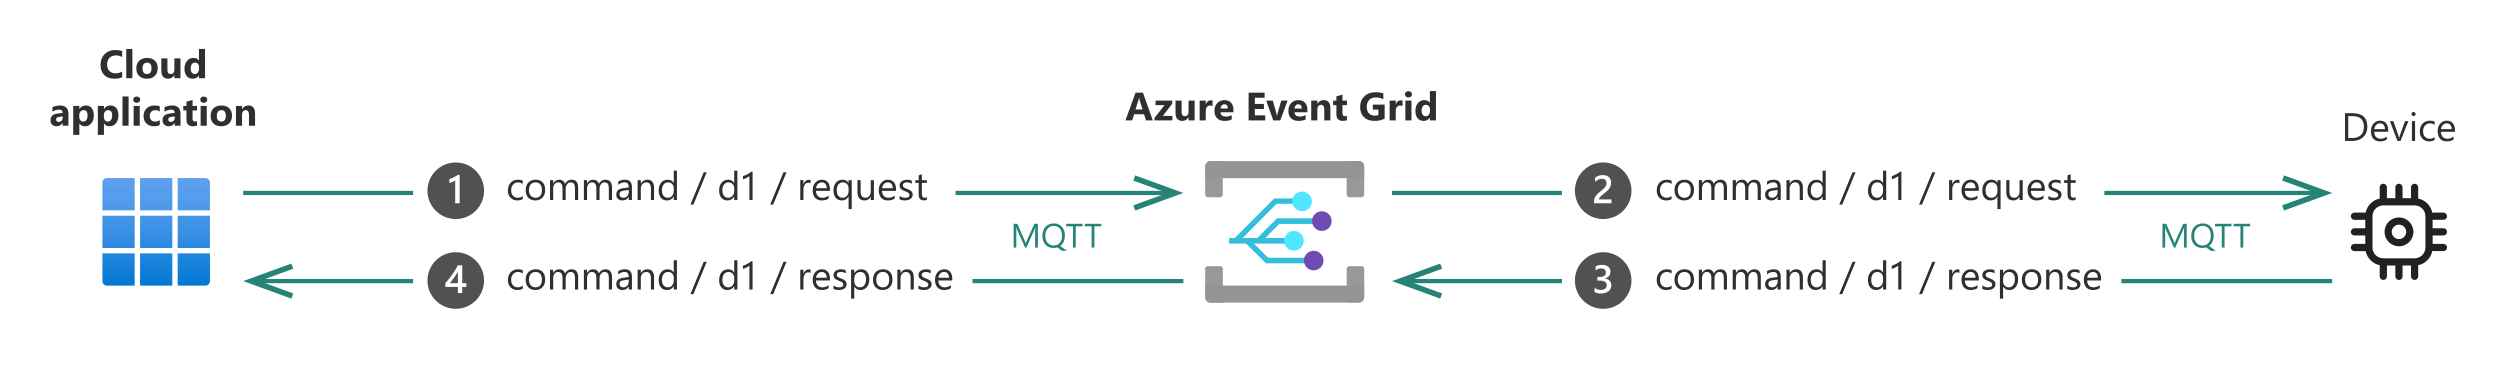 <?xml version="1.0" encoding="utf-8"?>
<!-- Generator: Adobe Illustrator 27.4.0, SVG Export Plug-In . SVG Version: 6.00 Build 0)  -->
<svg version="1.1" xmlns="http://www.w3.org/2000/svg" xmlns:xlink="http://www.w3.org/1999/xlink" x="0px" y="0px"
	 viewBox="0 0 883.533 131.282" enable-background="new 0 0 883.533 131.282" xml:space="preserve">
<symbol  id="PIPELINE" viewBox="-32 -12.266 64 24.531">
	<linearGradient id="SVGID_1_" gradientUnits="userSpaceOnUse" x1="0" y1="-12.265" x2="1.502093e-15" y2="12.265">
		<stop  offset="0" style="stop-color:#1B89B2"/>
		<stop  offset="1" style="stop-color:#51C8E8"/>
	</linearGradient>
	<path fill="url(#SVGID_1_)" d="M26.096,12.266h-51.448v0h0C-29.08,12.265-32,6.878-32,0s2.92-12.265,6.648-12.265h0v0h51.448
		C29.356-12.266,32-6.363,32,0S29.356,12.266,26.096,12.266z"/>
	<g>
		
			<linearGradient id="SVGID_00000162350677206760589160000007924324463214656677_" gradientUnits="userSpaceOnUse" x1="-31.461" y1="-6.114" x2="-19.234" y2="6.114">
			<stop  offset="0" style="stop-color:#B3B4B4"/>
			<stop  offset="1" style="stop-color:#4F4F4F"/>
		</linearGradient>
		<ellipse fill="url(#SVGID_00000162350677206760589160000007924324463214656677_)" cx="-25.347" cy="0" rx="5.575" ry="10.879"/>
	</g>
</symbol>
<g id="Shapes">
	<rect fill="#FFFFFF" width="883.533" height="131.282"/>
	<g id="Wrench_tool_x28_s_x29_">
	</g>
	<g id="user2">
	</g>
	<g id="user2_1_">
	</g>
	<g id="user2_4_">
	</g>
	<g id="user2_3_">
	</g>
	<g id="user2_2_">
	</g>
	<g id="Internet_2">
	</g>
	<g id="Enterprise">
	</g>
	<g id="Tunnel__x28_stackable_x29_">
	</g>
	<g id="New_Symbol">
	</g>
	<g id="New_Symbol_1">
	</g>
	<g id="Files">
	</g>
	<g id="BlobBlock">
	</g>
	<g id="E_x5F_Enterprise">
	</g>
	<g id="E_x5F_AD_FS">
	</g>
	<g id="C_x5F_Azure_Active_Directory">
	</g>
	<g>
		
			<linearGradient id="SVGID_00000049919122170966792730000007793506713841760958_" gradientUnits="userSpaceOnUse" x1="-508.803" y1="-2790.775" x2="-508.803" y2="-2752.775" gradientTransform="matrix(1 0 0 -1 564 -2689.836)">
			<stop  offset="0" style="stop-color:#0078D4"/>
			<stop  offset="0.16" style="stop-color:#1380DA"/>
			<stop  offset="0.53" style="stop-color:#3C91E5"/>
			<stop  offset="0.82" style="stop-color:#559CEC"/>
			<stop  offset="1" style="stop-color:#5EA0EF"/>
		</linearGradient>
		<path fill="url(#SVGID_00000049919122170966792730000007793506713841760958_)" d="M49.497,89.539h11.4v11.4h-11.4V89.539z
			 M36.197,74.339h11.4v-11.4h-9.809c-0.879,0-1.591,0.712-1.591,1.591V74.339z M37.788,100.939h9.809v-11.4h-11.4v9.809
			C36.197,100.226,36.91,100.939,37.788,100.939L37.788,100.939z M36.197,87.639h11.4v-11.4h-11.4V87.639z M62.797,100.939h9.809
			c0.879,0,1.591-0.712,1.591-1.591l0,0v-9.809h-11.4V100.939z M49.497,87.639h11.4v-11.4h-11.4V87.639z M62.797,87.639h11.4v-11.4
			h-11.4V87.639z M62.797,62.939v11.4h11.4V64.53c0-0.879-0.712-1.591-1.591-1.591l0,0H62.797z M49.497,74.339h11.4v-11.4h-11.4
			V74.339z"/>
	</g>
	<g>
		<g id="b30b0bd5-e4d2-456b-8d49-c2df20200912_00000044886243653511776890000012358715227345666953_">
			<path id="b51878b5-8d50-4b8b-bc48-74f5f7315a99_00000124152254284413907960000014702468424986838454_" fill="#33BEDD" d="
				M466.259,79.132V77.15h-14.927l-7.001,6.968h-5.152l11.955-12.087h8.157v-1.882h-8.983l-13.937,13.97h-1.982V86.1h5.978
				l7.067,6.968h16.843v-1.982h-16.116l-4.987-4.987h12.12v-1.982h-8.124l4.954-4.987H466.259z"/>
			
				<circle id="ad0ed4eb-cd5f-4cc0-bd19-2830d27ec806_00000164481677690079570260000006649672717596929675_" fill="#FFFFFF" cx="457.277" cy="85.109" r="2.873"/>
			
				<circle id="a2746b4a-0ae4-4308-876e-5b82657e1872_00000104703750932118981080000004796674299218763648_" fill="#FFFFFF" cx="460.282" cy="71.173" r="2.873"/>
			
				<circle id="fc3316e0-7094-4ce0-99ed-43f1e6e4350c_00000181056255319818144610000012065549865978846393_" fill="#FFFFFF" cx="467.25" cy="78.141" r="2.873"/>
			
				<circle id="b5d18443-d50e-4590-8e8f-80b6a7f6d348_00000111876839822312402140000011822571737129099906_" fill="#FFFFFF" cx="464.278" cy="92.077" r="2.873"/>
			<circle fill="#50E6FF" cx="460.183" cy="71.173" r="3.468"/>
			
				<linearGradient id="SVGID_00000170280736443654777860000017401777152805570482_" gradientUnits="userSpaceOnUse" x1="5000.422" y1="7937.548" x2="5000.422" y2="7951.385" gradientTransform="matrix(0.5 0 0 0.5 -2033.06 -3914.279)">
				<stop  offset="0" style="stop-color:#C69AEB"/>
				<stop  offset="1" style="stop-color:#6F4BB2"/>
			</linearGradient>
			<circle fill="url(#SVGID_00000170280736443654777860000017401777152805570482_)" cx="467.151" cy="78.141" r="3.468"/>
			
				<linearGradient id="SVGID_00000085209652210699439440000002319312239438389684_" gradientUnits="userSpaceOnUse" x1="4994.676" y1="7965.455" x2="4994.676" y2="7979.258" gradientTransform="matrix(0.5 0 0 0.5 -2033.06 -3914.279)">
				<stop  offset="0" style="stop-color:#C69AEB"/>
				<stop  offset="1" style="stop-color:#6F4BB2"/>
			</linearGradient>
			<circle fill="url(#SVGID_00000085209652210699439440000002319312239438389684_)" cx="464.278" cy="92.077" r="3.468"/>
			<circle fill="#50E6FF" cx="457.277" cy="85.109" r="3.468"/>
			<g>
				<path fill="#999999" d="M427.851,56.939h4.26l0,0v11.79c0,0.529-0.429,0.958-0.958,0.958h-4.227
					c-0.529,0-0.958-0.429-0.958-0.958l0,0v-9.908C425.969,57.782,426.812,56.939,427.851,56.939L427.851,56.939z"/>
				<path opacity="0.5" fill="#999999" enable-background="new    " d="M427.851,56.939h4.26l0,0v11.79
					c0,0.529-0.429,0.958-0.958,0.958h-4.227c-0.529,0-0.958-0.429-0.958-0.958l0,0v-9.908
					C425.969,57.782,426.812,56.939,427.851,56.939L427.851,56.939z"/>
			</g>
			<g>
				<path fill="#999999" d="M475.969,56.939h4.26c1.04,0,1.882,0.843,1.882,1.882v9.908c0,0.529-0.429,0.958-0.958,0.958l0,0h-4.26
					c-0.516-0.018-0.925-0.441-0.925-0.958V56.939L475.969,56.939z"/>
				<path opacity="0.5" fill="#999999" enable-background="new    " d="M475.969,56.939h4.26c1.04,0,1.882,0.843,1.882,1.882v9.908
					c0,0.529-0.429,0.958-0.958,0.958l0,0h-4.26c-0.516-0.018-0.925-0.441-0.925-0.958V56.939L475.969,56.939z"/>
			</g>
			<path fill="#949494" d="M482.111,58.821v4.128l0,0h-56.143l0,0v-4.128c0-1.04,0.843-1.882,1.882-1.882h52.411
				C481.289,56.957,482.112,57.794,482.111,58.821z"/>
			<g>
				<path fill="#999999" d="M426.927,94.092h4.26c0.529,0,0.958,0.429,0.958,0.958v11.889l0,0h-4.293
					c-1.04,0-1.882-0.843-1.882-1.882v-9.908c-0.055-0.526,0.327-0.997,0.854-1.052C426.857,94.094,426.892,94.092,426.927,94.092z"
					/>
				<path opacity="0.5" fill="#999999" enable-background="new    " d="M426.927,94.092h4.26c0.529,0,0.958,0.429,0.958,0.958
					v11.889l0,0h-4.293c-1.04,0-1.882-0.843-1.882-1.882v-9.908c-0.055-0.526,0.327-0.997,0.854-1.052
					C426.857,94.094,426.892,94.092,426.927,94.092z"/>
			</g>
			<g>
				<path fill="#999999" d="M476.894,94.092h4.26c0.529,0,0.958,0.429,0.958,0.958v0v9.908c0,1.04-0.843,1.882-1.882,1.882l0,0
					h-4.26l0,0V95.149c-0.055-0.526,0.327-0.997,0.853-1.052C476.846,94.094,476.87,94.093,476.894,94.092z"/>
				<path opacity="0.5" fill="#999999" enable-background="new    " d="M476.894,94.092h4.26c0.529,0,0.958,0.429,0.958,0.958v0
					v9.908c0,1.04-0.843,1.882-1.882,1.882l0,0h-4.26l0,0V95.149c-0.055-0.526,0.327-0.997,0.853-1.052
					C476.846,94.094,476.87,94.093,476.894,94.092z"/>
			</g>
			<path fill="#949494" d="M425.969,105.056v-4.128l0,0h56.143l0,0v4.128c0,1.04-0.843,1.882-1.882,1.882h-52.378
				C426.812,106.939,425.969,106.096,425.969,105.056z"/>
		</g>
	</g>
	<g>
		<g>
			
				<line fill="none" stroke="#258378" stroke-width="1.5" stroke-miterlimit="10" x1="743.7" y1="68.193" x2="818.727" y2="68.193"/>
			<g>
				<polygon fill="#258378" points="807.2,74.395 806.534,72.562 818.536,68.193 806.534,63.825 807.2,61.993 824.237,68.193 				
					"/>
			</g>
		</g>
	</g>
	<g>
		<g>
			<circle fill="#505150" cx="566.59" cy="67.413" r="10"/>
			<g>
				<path fill="#FFFFFF" d="M569.525,71.841h-6.152v-0.759c0-0.31,0.043-0.601,0.13-0.871c0.086-0.271,0.203-0.526,0.349-0.766
					s0.317-0.465,0.513-0.677s0.406-0.417,0.629-0.615s0.451-0.39,0.684-0.574s0.46-0.37,0.684-0.558
					c0.209-0.178,0.401-0.352,0.574-0.522s0.321-0.348,0.444-0.53c0.123-0.182,0.219-0.375,0.287-0.577
					c0.068-0.203,0.103-0.423,0.103-0.66c0-0.26-0.04-0.486-0.12-0.68c-0.08-0.194-0.191-0.355-0.335-0.485
					s-0.313-0.229-0.509-0.294c-0.196-0.066-0.41-0.1-0.643-0.1c-0.401,0-0.809,0.094-1.224,0.28
					c-0.415,0.188-0.813,0.468-1.196,0.841v-1.524c0.201-0.15,0.403-0.281,0.608-0.393c0.205-0.112,0.417-0.205,0.636-0.28
					s0.449-0.131,0.69-0.168c0.242-0.036,0.499-0.055,0.772-0.055c0.442,0,0.843,0.059,1.203,0.175s0.667,0.287,0.923,0.513
					s0.452,0.507,0.591,0.844c0.139,0.338,0.208,0.725,0.208,1.162c0,0.396-0.049,0.753-0.147,1.07
					c-0.098,0.316-0.237,0.611-0.417,0.885s-0.397,0.533-0.653,0.779s-0.54,0.499-0.854,0.759c-0.264,0.215-0.527,0.423-0.79,0.626
					c-0.262,0.202-0.498,0.4-0.708,0.595c-0.209,0.193-0.379,0.387-0.509,0.581c-0.13,0.193-0.195,0.389-0.195,0.584v0.034h4.423
					V71.841z"/>
			</g>
		</g>
	</g>
	<g>
		<g>
			<circle fill="#505150" cx="566.59" cy="99.139" r="10"/>
			<g>
				<path fill="#FFFFFF" d="M563.543,103.205v-1.49c0.638,0.506,1.358,0.759,2.16,0.759c0.652,0,1.172-0.148,1.562-0.444
					c0.39-0.297,0.584-0.697,0.584-1.203c0-1.112-0.85-1.668-2.55-1.668h-0.759v-1.271h0.725c1.508,0,2.263-0.524,2.263-1.572
					c0-0.967-0.588-1.449-1.764-1.449c-0.656,0-1.274,0.234-1.853,0.704v-1.408c0.666-0.374,1.452-0.561,2.358-0.561
					c0.871,0,1.568,0.219,2.092,0.656s0.786,0.998,0.786,1.682c0,1.289-0.656,2.119-1.969,2.488v0.027
					c0.707,0.068,1.265,0.315,1.675,0.741c0.41,0.427,0.615,0.958,0.615,1.597c0,0.879-0.331,1.589-0.991,2.129
					s-1.531,0.811-2.611,0.811C564.897,103.731,564.122,103.555,563.543,103.205z"/>
			</g>
		</g>
	</g>
	<g>
		<g>
			<circle fill="#505150" cx="161.071" cy="67.412" r="10"/>
			<g>
				<path fill="#FFFFFF" d="M162.458,61.819v10.021h-1.586v-8.08c-0.287,0.205-0.596,0.379-0.926,0.522s-0.708,0.271-1.131,0.38
					v-1.354c0.264-0.087,0.52-0.178,0.766-0.273s0.489-0.203,0.728-0.321c0.239-0.119,0.481-0.251,0.725-0.396
					c0.244-0.146,0.496-0.312,0.755-0.499H162.458z"/>
			</g>
		</g>
	</g>
	<g>
		<g>
			<circle fill="#505150" cx="161.071" cy="99.139" r="10"/>
			<g>
				<path fill="#FFFFFF" d="M163.367,93.764v6.33h1.456v1.319h-1.456v2.153h-1.538v-2.153h-4.437v-1.333
					c0.401-0.451,0.812-0.94,1.234-1.466c0.421-0.527,0.827-1.064,1.217-1.613c0.39-0.55,0.751-1.1,1.083-1.651
					s0.613-1.08,0.841-1.586H163.367z M161.829,100.095v-4.115c-0.497,0.894-0.988,1.673-1.473,2.338s-0.94,1.258-1.364,1.777
					H161.829z"/>
			</g>
		</g>
	</g>
	<g>
		<path fill="#212121" d="M853.344,64.939c0.646,0,1.179,0.48,1.263,1.102l0.012,0.173l0.001,3.953
			c2.498,0.507,4.465,2.475,4.972,4.973l3.953,0c0.704,0,1.275,0.571,1.275,1.275c0,0.645-0.48,1.179-1.102,1.263l-0.173,0.012
			h-3.825v2.975h3.825c0.645,0,1.179,0.48,1.263,1.102l0.012,0.173c0,0.645-0.48,1.179-1.102,1.263l-0.173,0.012h-3.825v2.975h3.825
			c0.645,0,1.179,0.48,1.263,1.102l0.012,0.173c0,0.645-0.48,1.179-1.102,1.263l-0.173,0.012l-3.953,0.001
			c-0.507,2.497-2.474,4.464-4.971,4.971l-0.001,3.953c0,0.704-0.571,1.275-1.275,1.275c-0.646,0-1.179-0.48-1.263-1.102
			l-0.012-0.173v-3.827h-2.977l0.002,3.827c0,0.645-0.48,1.179-1.102,1.263l-0.173,0.012c-0.645,0-1.179-0.48-1.263-1.102
			l-0.012-0.173l-0.002-3.827h-2.973v3.827c0,0.645-0.48,1.179-1.102,1.263l-0.173,0.012c-0.646,0-1.179-0.48-1.263-1.102
			l-0.012-0.173l0.001-3.952c-2.498-0.507-4.466-2.475-4.973-4.973h-3.953c-0.704,0-1.275-0.571-1.275-1.275
			c0-0.645,0.48-1.179,1.102-1.263l0.173-0.012l3.825-0.002v-2.975l-3.825,0.002c-0.646,0-1.179-0.48-1.263-1.102l-0.012-0.173
			c0-0.645,0.48-1.179,1.102-1.263l0.173-0.012l3.825-0.002v-2.975l-3.825,0.002c-0.646,0-1.179-0.48-1.263-1.102l-0.012-0.173
			c0-0.645,0.48-1.179,1.102-1.263l0.173-0.012l3.953-0.002c0.508-2.497,2.475-4.464,4.973-4.971l-0.001-3.952
			c0-0.704,0.571-1.275,1.275-1.275c0.645,0,1.179,0.48,1.263,1.102l0.012,0.173v3.823h2.973l0.002-3.823
			c0-0.645,0.48-1.179,1.102-1.263l0.173-0.012c0.646,0,1.179,0.48,1.263,1.102l0.012,0.173l-0.002,3.823h2.977v-3.823
			c0-0.587,0.396-1.081,0.936-1.229l0.166-0.034L853.344,64.939z M853.344,72.589h-11.05c-2.112,0-3.825,1.713-3.825,3.825v11.05
			c0,2.112,1.713,3.825,3.825,3.825h11.05c2.112,0,3.825-1.713,3.825-3.825v-11.05C857.169,74.301,855.456,72.589,853.344,72.589z
			 M847.827,76.847c2.817,0,5.1,2.283,5.1,5.1c0,2.817-2.283,5.1-5.1,5.1c-2.817,0-5.1-2.283-5.1-5.1
			C842.727,79.131,845.011,76.847,847.827,76.847z M847.827,79.397c-1.408,0-2.55,1.142-2.55,2.55c0,1.408,1.142,2.55,2.55,2.55
			c1.408,0,2.55-1.142,2.55-2.55C850.377,80.539,849.236,79.397,847.827,79.397z"/>
	</g>
	
		<line fill="none" stroke="#258378" stroke-width="1.5" stroke-miterlimit="10" x1="552.006" y1="68.193" x2="491.957" y2="68.193"/>
	<g>
		<line fill="none" stroke="#258378" stroke-width="1.5" stroke-miterlimit="10" x1="749.7" y1="99.34" x2="824.237" y2="99.34"/>
	</g>
	<g>
		<g>
			
				<line fill="none" stroke="#258378" stroke-width="1.5" stroke-miterlimit="10" x1="552.006" y1="99.34" x2="497.467" y2="99.34"/>
			<g>
				<polygon fill="#258378" points="508.994,93.138 509.66,94.972 497.658,99.34 509.66,103.709 508.994,105.541 491.957,99.34 				
					"/>
			</g>
		</g>
	</g>
	<g>
		<g>
			
				<line fill="none" stroke="#258378" stroke-width="1.5" stroke-miterlimit="10" x1="337.689" y1="68.193" x2="412.716" y2="68.193"/>
			<g>
				<polygon fill="#258378" points="401.189,74.395 400.523,72.562 412.526,68.193 400.523,63.825 401.189,61.993 418.226,68.193 
									"/>
			</g>
		</g>
	</g>
	<line fill="none" stroke="#258378" stroke-width="1.5" stroke-miterlimit="10" x1="145.996" y1="68.193" x2="85.946" y2="68.193"/>
	<g>
		<line fill="none" stroke="#258378" stroke-width="1.5" stroke-miterlimit="10" x1="343.689" y1="99.34" x2="418.226" y2="99.34"/>
	</g>
	<g>
		<g>
			<line fill="none" stroke="#258378" stroke-width="1.5" stroke-miterlimit="10" x1="145.996" y1="99.34" x2="91.457" y2="99.34"/>
			<g>
				<polygon fill="#258378" points="102.983,93.138 103.65,94.972 91.647,99.34 103.65,103.709 102.983,105.541 85.947,99.34 				
					"/>
			</g>
		</g>
	</g>
</g>
<g id="Text">
	<g>
		<rect x="6.194" y="15.746" fill="none" width="96.006" height="38.301"/>
		<path fill="#2F2F2F" d="M43.17,27.299c-0.715,0.347-1.65,0.52-2.803,0.52c-1.504,0-2.687-0.441-3.548-1.326
			c-0.861-0.884-1.292-2.062-1.292-3.533c0-1.568,0.484-2.84,1.453-3.814c0.968-0.976,2.225-1.463,3.77-1.463
			c0.957,0,1.764,0.12,2.42,0.361v2.127c-0.656-0.393-1.404-0.588-2.242-0.588c-0.92,0-1.664,0.289-2.229,0.867
			c-0.565,0.579-0.848,1.363-0.848,2.352c0,0.948,0.267,1.703,0.8,2.267s1.251,0.845,2.153,0.845c0.861,0,1.65-0.21,2.365-0.629
			V27.299z"/>
		<path fill="#2F2F2F" d="M46.781,27.648h-2.16V17.285h2.16V27.648z"/>
		<path fill="#2F2F2F" d="M51.924,27.818c-1.167,0-2.084-0.326-2.751-0.98s-1.001-1.541-1.001-2.662
			c0-1.158,0.346-2.064,1.039-2.718s1.629-0.981,2.81-0.981c1.162,0,2.074,0.328,2.734,0.981s0.991,1.519,0.991,2.595
			c0,1.162-0.341,2.08-1.022,2.754C54.042,27.481,53.109,27.818,51.924,27.818z M51.979,22.131c-0.51,0-0.907,0.176-1.189,0.527
			c-0.283,0.351-0.424,0.848-0.424,1.49c0,1.344,0.542,2.016,1.627,2.016c1.035,0,1.552-0.689,1.552-2.07
			C53.544,22.785,53.022,22.131,51.979,22.131z"/>
		<path fill="#2F2F2F" d="M63.778,27.648h-2.153v-1.066h-0.034c-0.533,0.824-1.247,1.236-2.14,1.236
			c-1.623,0-2.434-0.981-2.434-2.945v-4.225h2.153v4.033c0,0.988,0.392,1.482,1.176,1.482c0.387,0,0.697-0.135,0.93-0.406
			s0.349-0.639,0.349-1.104v-4.006h2.153V27.648z"/>
		<path fill="#2F2F2F" d="M72.463,27.648h-2.16v-0.965h-0.027c-0.492,0.757-1.214,1.135-2.167,1.135
			c-0.875,0-1.579-0.309-2.112-0.926s-0.8-1.48-0.8-2.588c0-1.157,0.294-2.084,0.882-2.781s1.358-1.047,2.311-1.047
			c0.902,0,1.531,0.324,1.887,0.971h0.027v-4.162h2.16V27.648z M70.344,24.244v-0.527c0-0.455-0.132-0.834-0.396-1.135
			s-0.608-0.451-1.032-0.451c-0.479,0-0.852,0.188-1.121,0.564s-0.403,0.893-0.403,1.549c0,0.615,0.13,1.089,0.39,1.422
			c0.26,0.332,0.62,0.498,1.08,0.498c0.438,0,0.794-0.175,1.07-0.525C70.207,25.287,70.344,24.822,70.344,24.244z"/>
		<path fill="#2F2F2F" d="M24.184,44.447H22.14v-1.004h-0.027c-0.469,0.783-1.165,1.176-2.085,1.176
			c-0.679,0-1.213-0.193-1.603-0.578S17.84,43.142,17.84,42.5c0-1.358,0.804-2.143,2.413-2.352l1.9-0.254
			c0-0.766-0.415-1.148-1.244-1.148c-0.834,0-1.627,0.249-2.379,0.746v-1.627c0.301-0.155,0.712-0.292,1.234-0.41
			c0.522-0.119,0.997-0.178,1.425-0.178c1.996,0,2.994,0.995,2.994,2.986V44.447z M22.153,41.603v-0.471l-1.271,0.164
			c-0.702,0.091-1.053,0.407-1.053,0.949c0,0.246,0.085,0.448,0.256,0.605s0.402,0.236,0.694,0.236c0.406,0,0.736-0.141,0.991-0.421
			S22.153,42.032,22.153,41.603z"/>
		<path fill="#2F2F2F" d="M28.067,43.635H28.04v4.033h-2.16V37.447h2.16V38.5h0.027c0.533-0.815,1.283-1.223,2.249-1.223
			c0.907,0,1.607,0.311,2.102,0.933s0.742,1.469,0.742,2.54c0,1.166-0.288,2.103-0.865,2.809c-0.577,0.707-1.343,1.061-2.3,1.061
			C29.152,44.619,28.509,44.291,28.067,43.635z M28.006,40.763v0.561c0,0.482,0.127,0.877,0.383,1.182
			c0.255,0.306,0.59,0.459,1.005,0.459c0.492,0,0.874-0.191,1.145-0.571s0.407-0.919,0.407-1.616c0-1.23-0.479-1.846-1.436-1.846
			c-0.442,0-0.803,0.167-1.083,0.502S28.006,40.212,28.006,40.763z"/>
		<path fill="#2F2F2F" d="M36.765,43.635h-0.027v4.033h-2.16V37.447h2.16V38.5h0.027c0.533-0.815,1.283-1.223,2.249-1.223
			c0.907,0,1.607,0.311,2.102,0.933s0.742,1.469,0.742,2.54c0,1.166-0.288,2.103-0.865,2.809c-0.577,0.707-1.343,1.061-2.3,1.061
			C37.849,44.619,37.207,44.291,36.765,43.635z M36.703,40.763v0.561c0,0.482,0.127,0.877,0.383,1.182
			c0.255,0.306,0.59,0.459,1.005,0.459c0.492,0,0.874-0.191,1.145-0.571s0.407-0.919,0.407-1.616c0-1.23-0.479-1.846-1.436-1.846
			c-0.442,0-0.803,0.167-1.083,0.502S36.703,40.212,36.703,40.763z"/>
		<path fill="#2F2F2F" d="M45.447,44.447h-2.16V34.084h2.16V44.447z"/>
		<path fill="#2F2F2F" d="M48.315,36.34c-0.365,0-0.663-0.107-0.896-0.324s-0.349-0.482-0.349-0.797
			c0-0.323,0.116-0.588,0.349-0.793s0.531-0.307,0.896-0.307c0.369,0,0.669,0.102,0.899,0.307s0.345,0.47,0.345,0.793
			c0,0.328-0.115,0.598-0.345,0.807C48.984,36.235,48.685,36.34,48.315,36.34z M49.382,44.447h-2.16v-7h2.16V44.447z"/>
		<path fill="#2F2F2F" d="M56.461,44.195c-0.488,0.282-1.192,0.424-2.112,0.424c-1.076,0-1.946-0.326-2.611-0.979
			c-0.666-0.651-0.998-1.492-0.998-2.521c0-1.189,0.356-2.127,1.07-2.813s1.667-1.028,2.861-1.028c0.825,0,1.422,0.109,1.791,0.328
			v1.832c-0.451-0.338-0.955-0.506-1.511-0.506c-0.62,0-1.111,0.181-1.473,0.543s-0.543,0.862-0.543,1.5
			c0,0.62,0.173,1.107,0.52,1.46s0.823,0.53,1.429,0.53c0.538,0,1.064-0.169,1.579-0.506V44.195z"/>
		<path fill="#2F2F2F" d="M63.797,44.447h-2.044v-1.004h-0.027c-0.469,0.783-1.165,1.176-2.085,1.176
			c-0.679,0-1.213-0.193-1.603-0.578s-0.584-0.898-0.584-1.541c0-1.358,0.804-2.143,2.413-2.352l1.9-0.254
			c0-0.766-0.415-1.148-1.244-1.148c-0.834,0-1.627,0.249-2.379,0.746v-1.627c0.301-0.155,0.712-0.292,1.234-0.41
			c0.522-0.119,0.997-0.178,1.425-0.178c1.996,0,2.994,0.995,2.994,2.986V44.447z M61.767,41.603v-0.471l-1.271,0.164
			c-0.702,0.091-1.053,0.407-1.053,0.949c0,0.246,0.085,0.448,0.256,0.605s0.402,0.236,0.694,0.236c0.406,0,0.736-0.141,0.991-0.421
			S61.767,42.032,61.767,41.603z"/>
		<path fill="#2F2F2F" d="M69.626,44.365c-0.319,0.169-0.8,0.254-1.442,0.254c-1.522,0-2.283-0.791-2.283-2.373v-3.205h-1.135
			v-1.594H65.9v-1.51l2.153-0.615v2.125h1.572v1.594h-1.572v2.83c0,0.729,0.29,1.094,0.868,1.094c0.228,0,0.462-0.066,0.704-0.199
			V44.365z"/>
		<path fill="#2F2F2F" d="M72.003,36.34c-0.365,0-0.663-0.107-0.896-0.324s-0.349-0.482-0.349-0.797
			c0-0.323,0.116-0.588,0.349-0.793s0.531-0.307,0.896-0.307c0.369,0,0.669,0.102,0.899,0.307s0.345,0.47,0.345,0.793
			c0,0.328-0.115,0.598-0.345,0.807C72.672,36.235,72.373,36.34,72.003,36.34z M73.07,44.447h-2.16v-7h2.16V44.447z"/>
		<path fill="#2F2F2F" d="M78.181,44.619c-1.167,0-2.084-0.328-2.751-0.981s-1.001-1.542-1.001-2.663
			c0-1.157,0.346-2.062,1.039-2.717s1.629-0.98,2.81-0.98c1.162,0,2.074,0.326,2.734,0.98s0.991,1.519,0.991,2.594
			c0,1.162-0.341,2.081-1.022,2.756C80.299,44.281,79.366,44.619,78.181,44.619z M78.236,38.931c-0.51,0-0.907,0.175-1.189,0.525
			c-0.283,0.352-0.424,0.848-0.424,1.49c0,1.345,0.542,2.018,1.627,2.018c1.035,0,1.552-0.691,1.552-2.072
			C79.801,39.585,79.279,38.931,78.236,38.931z"/>
		<path fill="#2F2F2F" d="M90.144,44.447H87.99v-3.889c0-1.085-0.387-1.627-1.162-1.627c-0.374,0-0.681,0.143-0.923,0.43
			s-0.362,0.652-0.362,1.094v3.992h-2.16v-7h2.16v1.107h0.027c0.515-0.852,1.265-1.277,2.249-1.277c1.549,0,2.324,0.961,2.324,2.885
			V44.447z"/>
	</g>
	<g>
		<rect x="391.906" y="30.657" fill="none" width="122.264" height="17.334"/>
		<path fill="#2F2F2F" d="M407.417,42.557h-2.406l-0.697-2.181h-3.486l-0.69,2.181h-2.393l3.568-9.803h2.618L407.417,42.557z
			 M403.807,38.681l-1.053-3.295c-0.078-0.246-0.132-0.54-0.164-0.882h-0.055c-0.023,0.287-0.08,0.572-0.171,0.854l-1.066,3.322
			H403.807z"/>
		<path fill="#2F2F2F" d="M414.322,42.557h-6.282v-0.896l3.514-4.512h-3.165v-1.593h5.906v1.066l-3.329,4.341h3.356V42.557z"/>
		<path fill="#2F2F2F" d="M422.204,42.557h-2.153v-1.066h-0.034c-0.533,0.825-1.247,1.237-2.14,1.237
			c-1.623,0-2.434-0.981-2.434-2.946v-4.225h2.153v4.033c0,0.989,0.392,1.483,1.176,1.483c0.387,0,0.697-0.136,0.93-0.406
			c0.232-0.271,0.349-0.64,0.349-1.104v-4.006h2.153V42.557z"/>
		<path fill="#2F2F2F" d="M428.539,37.506c-0.26-0.141-0.563-0.212-0.909-0.212c-0.469,0-0.836,0.172-1.101,0.517
			c-0.264,0.344-0.396,0.812-0.396,1.404v3.343h-2.16v-7h2.16v1.299h0.027c0.342-0.947,0.957-1.422,1.846-1.422
			c0.228,0,0.406,0.027,0.533,0.082V37.506z"/>
		<path fill="#2F2F2F" d="M435.911,39.673h-4.566c0.073,1.017,0.713,1.524,1.921,1.524c0.77,0,1.447-0.182,2.03-0.547v1.559
			c-0.647,0.347-1.488,0.52-2.522,0.52c-1.13,0-2.007-0.313-2.632-0.939c-0.625-0.627-0.937-1.501-0.937-2.622
			c0-1.162,0.337-2.082,1.012-2.762c0.674-0.679,1.504-1.019,2.488-1.019c1.021,0,1.811,0.304,2.369,0.909
			c0.558,0.606,0.837,1.429,0.837,2.468V39.673z M433.908,38.346c0-1.002-0.406-1.504-1.217-1.504c-0.346,0-0.646,0.144-0.899,0.431
			s-0.407,0.646-0.461,1.073H433.908z"/>
		<path fill="#2F2F2F" d="M447.149,42.557h-5.879v-9.803h5.653v1.798h-3.445v2.181h3.206v1.791h-3.206v2.242h3.671V42.557z"/>
		<path fill="#2F2F2F" d="M455.054,35.557l-2.604,7h-2.461l-2.481-7h2.311l1.217,4.313c0.137,0.488,0.216,0.902,0.239,1.244h0.027
			c0.032-0.323,0.116-0.725,0.253-1.203l1.244-4.354H455.054z"/>
		<path fill="#2F2F2F" d="M462.042,39.673h-4.566c0.073,1.017,0.713,1.524,1.921,1.524c0.77,0,1.447-0.182,2.03-0.547v1.559
			c-0.647,0.347-1.488,0.52-2.522,0.52c-1.13,0-2.007-0.313-2.632-0.939c-0.625-0.627-0.937-1.501-0.937-2.622
			c0-1.162,0.337-2.082,1.012-2.762c0.674-0.679,1.504-1.019,2.488-1.019c1.021,0,1.811,0.304,2.369,0.909
			c0.558,0.606,0.837,1.429,0.837,2.468V39.673z M460.039,38.346c0-1.002-0.406-1.504-1.217-1.504c-0.346,0-0.646,0.144-0.899,0.431
			s-0.407,0.646-0.461,1.073H460.039z"/>
		<path fill="#2F2F2F" d="M470.168,42.557h-2.153v-3.89c0-1.084-0.387-1.627-1.162-1.627c-0.374,0-0.681,0.144-0.923,0.431
			s-0.362,0.652-0.362,1.094v3.992h-2.16v-7h2.16v1.107h0.027c0.515-0.852,1.265-1.278,2.249-1.278c1.549,0,2.324,0.962,2.324,2.885
			V42.557z"/>
		<path fill="#2F2F2F" d="M476.017,42.475c-0.319,0.169-0.8,0.253-1.442,0.253c-1.522,0-2.283-0.79-2.283-2.372V37.15h-1.135v-1.593
			h1.135v-1.511l2.153-0.615v2.126h1.572v1.593h-1.572v2.83c0,0.729,0.29,1.094,0.868,1.094c0.228,0,0.462-0.065,0.704-0.198V42.475
			z"/>
		<path fill="#2F2F2F" d="M489.354,41.901c-0.957,0.552-2.146,0.827-3.568,0.827c-1.577,0-2.82-0.437-3.729-1.309
			c-0.909-0.873-1.364-2.075-1.364-3.606c0-1.54,0.497-2.796,1.49-3.767s2.315-1.456,3.965-1.456c1.039,0,1.955,0.144,2.748,0.431
			v2.071c-0.756-0.438-1.682-0.656-2.775-0.656c-0.916,0-1.662,0.298-2.239,0.893s-0.865,1.389-0.865,2.382
			c0,1.008,0.259,1.787,0.776,2.338c0.517,0.552,1.216,0.827,2.095,0.827c0.529,0,0.948-0.075,1.258-0.226v-1.914h-1.962v-1.764
			h4.17V41.901z"/>
		<path fill="#2F2F2F" d="M495.683,37.506c-0.26-0.141-0.563-0.212-0.909-0.212c-0.469,0-0.836,0.172-1.101,0.517
			c-0.264,0.344-0.396,0.812-0.396,1.404v3.343h-2.16v-7h2.16v1.299h0.027c0.342-0.947,0.957-1.422,1.846-1.422
			c0.228,0,0.406,0.027,0.533,0.082V37.506z"/>
		<path fill="#2F2F2F" d="M497.769,34.45c-0.365,0-0.663-0.108-0.896-0.324c-0.232-0.217-0.349-0.482-0.349-0.797
			c0-0.323,0.116-0.588,0.349-0.793s0.531-0.308,0.896-0.308c0.369,0,0.669,0.103,0.899,0.308s0.345,0.47,0.345,0.793
			c0,0.328-0.115,0.598-0.345,0.807C498.438,34.346,498.138,34.45,497.769,34.45z M498.835,42.557h-2.16v-7h2.16V42.557z"/>
		<path fill="#2F2F2F" d="M507.491,42.557h-2.16v-0.964h-0.027c-0.492,0.757-1.214,1.135-2.167,1.135
			c-0.875,0-1.579-0.309-2.112-0.926c-0.533-0.618-0.8-1.48-0.8-2.588c0-1.157,0.294-2.085,0.882-2.782s1.358-1.046,2.311-1.046
			c0.902,0,1.531,0.324,1.887,0.971h0.027v-4.163h2.16V42.557z M505.372,39.153v-0.526c0-0.455-0.132-0.834-0.396-1.135
			s-0.608-0.451-1.032-0.451c-0.479,0-0.852,0.188-1.121,0.564s-0.403,0.892-0.403,1.548c0,0.615,0.13,1.09,0.39,1.422
			c0.26,0.333,0.62,0.499,1.08,0.499c0.438,0,0.794-0.175,1.07-0.526C505.234,40.197,505.372,39.732,505.372,39.153z"/>
	</g>
	<g>
		<path fill="#258378" d="M772.814,87.498h-0.979v-5.637c0-0.445,0.027-0.99,0.082-1.635h-0.023
			c-0.094,0.379-0.178,0.65-0.252,0.814l-2.871,6.457h-0.48l-2.865-6.41c-0.082-0.188-0.166-0.475-0.252-0.861h-0.023
			c0.031,0.336,0.047,0.885,0.047,1.646v5.625h-0.949v-8.402h1.301l2.578,5.859c0.199,0.449,0.328,0.785,0.387,1.008h0.035
			c0.168-0.461,0.303-0.805,0.404-1.031l2.631-5.836h1.23V87.498z"/>
		<path fill="#258378" d="M778.349,87.638c-1.188,0-2.143-0.393-2.865-1.178c-0.715-0.785-1.072-1.807-1.072-3.064
			c0-1.355,0.365-2.434,1.096-3.234c0.734-0.805,1.729-1.207,2.982-1.207c1.156,0,2.09,0.391,2.801,1.172s1.066,1.803,1.066,3.064
			c0,1.371-0.363,2.455-1.09,3.252c-0.172,0.191-0.355,0.355-0.551,0.492l2.361,1.693h-1.787l-1.582-1.184
			C779.294,87.574,778.841,87.638,778.349,87.638z M778.419,79.846c-0.883,0-1.6,0.318-2.15,0.955s-0.826,1.473-0.826,2.508
			c0,1.031,0.268,1.865,0.803,2.502c0.539,0.629,1.24,0.943,2.104,0.943c0.922,0,1.648-0.301,2.18-0.902s0.797-1.443,0.797-2.525
			c0-1.113-0.258-1.971-0.773-2.572C780.037,80.148,779.326,79.846,778.419,79.846z"/>
		<path fill="#258378" d="M788.618,79.986h-2.426v7.512h-0.984v-7.512h-2.42v-0.891h5.83V79.986z"/>
		<path fill="#258378" d="M795.217,79.986h-2.426v7.512h-0.984v-7.512h-2.42v-0.891h5.83V79.986z"/>
	</g>
	<g>
		<path fill="#2F2F2F" d="M590.756,70.351c-0.538,0.323-1.176,0.485-1.914,0.485c-0.998,0-1.804-0.324-2.417-0.975
			c-0.613-0.648-0.919-1.491-0.919-2.525c0-1.153,0.331-2.079,0.991-2.779c0.661-0.699,1.542-1.049,2.646-1.049
			c0.615,0,1.158,0.114,1.627,0.342v1.148c-0.52-0.364-1.076-0.547-1.668-0.547c-0.715,0-1.302,0.256-1.76,0.77
			c-0.458,0.512-0.687,1.186-0.687,2.02c0,0.82,0.215,1.468,0.646,1.941s1.008,0.711,1.733,0.711c0.611,0,1.185-0.203,1.723-0.608
			V70.351z"/>
		<path fill="#2F2F2F" d="M595.196,70.837c-1.035,0-1.86-0.327-2.478-0.98c-0.618-0.654-0.926-1.521-0.926-2.602
			c0-1.176,0.321-2.094,0.964-2.755s1.511-0.991,2.604-0.991c1.043,0,1.858,0.321,2.444,0.964s0.878,1.533,0.878,2.673
			c0,1.116-0.315,2.011-0.947,2.684C597.104,70.501,596.258,70.837,595.196,70.837z M595.278,64.452c-0.72,0-1.29,0.245-1.709,0.734
			c-0.419,0.49-0.629,1.166-0.629,2.027c0,0.829,0.212,1.483,0.636,1.962s0.991,0.718,1.702,0.718c0.725,0,1.282-0.234,1.671-0.704
			s0.584-1.137,0.584-2.003c0-0.875-0.195-1.55-0.584-2.023S596.003,64.452,595.278,64.452z"/>
		<path fill="#2F2F2F" d="M610.337,70.673h-1.121v-4.02c0-0.774-0.12-1.335-0.359-1.682s-0.642-0.52-1.207-0.52
			c-0.479,0-0.885,0.219-1.22,0.656s-0.502,0.962-0.502,1.572v3.992h-1.121v-4.156c0-1.376-0.531-2.064-1.593-2.064
			c-0.492,0-0.898,0.206-1.217,0.619c-0.319,0.412-0.479,0.948-0.479,1.609v3.992h-1.121v-7h1.121v1.107h0.027
			c0.497-0.848,1.221-1.271,2.174-1.271c0.479,0,0.896,0.133,1.251,0.4c0.355,0.266,0.599,0.616,0.731,1.049
			c0.52-0.966,1.294-1.449,2.324-1.449c1.541,0,2.311,0.95,2.311,2.851V70.673z"/>
		<path fill="#2F2F2F" d="M622.304,70.673h-1.121v-4.02c0-0.774-0.12-1.335-0.359-1.682s-0.642-0.52-1.207-0.52
			c-0.479,0-0.885,0.219-1.22,0.656s-0.502,0.962-0.502,1.572v3.992h-1.121v-4.156c0-1.376-0.531-2.064-1.593-2.064
			c-0.492,0-0.898,0.206-1.217,0.619c-0.319,0.412-0.479,0.948-0.479,1.609v3.992h-1.121v-7h1.121v1.107h0.027
			c0.497-0.848,1.221-1.271,2.174-1.271c0.479,0,0.896,0.133,1.251,0.4c0.355,0.266,0.599,0.616,0.731,1.049
			c0.52-0.966,1.294-1.449,2.324-1.449c1.541,0,2.311,0.95,2.311,2.851V70.673z"/>
		<path fill="#2F2F2F" d="M629.341,70.673h-1.121v-1.094h-0.027c-0.488,0.839-1.206,1.258-2.153,1.258
			c-0.697,0-1.243-0.185-1.637-0.554s-0.591-0.859-0.591-1.47c0-1.308,0.77-2.069,2.311-2.283l2.099-0.294
			c0-1.189-0.481-1.784-1.442-1.784c-0.843,0-1.604,0.287-2.283,0.861v-1.148c0.688-0.438,1.481-0.656,2.379-0.656
			c1.645,0,2.468,0.87,2.468,2.611V70.673z M628.22,67.132l-1.688,0.232c-0.52,0.073-0.912,0.201-1.176,0.387
			c-0.264,0.184-0.396,0.511-0.396,0.98c0,0.342,0.122,0.621,0.366,0.838c0.244,0.216,0.568,0.324,0.974,0.324
			c0.556,0,1.015-0.195,1.377-0.584c0.362-0.391,0.543-0.884,0.543-1.48V67.132z"/>
		<path fill="#2F2F2F" d="M637.172,70.673h-1.121V66.68c0-1.485-0.542-2.229-1.627-2.229c-0.561,0-1.024,0.211-1.391,0.633
			c-0.367,0.421-0.55,0.953-0.55,1.596v3.992h-1.121v-7h1.121v1.162h0.027c0.529-0.884,1.294-1.326,2.297-1.326
			c0.766,0,1.351,0.247,1.757,0.742c0.406,0.494,0.608,1.208,0.608,2.143V70.673z"/>
		<path fill="#2F2F2F" d="M645.246,70.673h-1.121v-1.189h-0.027c-0.52,0.902-1.322,1.354-2.406,1.354
			c-0.879,0-1.583-0.313-2.109-0.939c-0.526-0.627-0.79-1.48-0.79-2.561c0-1.157,0.292-2.085,0.875-2.782s1.36-1.046,2.331-1.046
			c0.961,0,1.661,0.378,2.099,1.135h0.027v-4.334h1.121V70.673z M644.125,67.508v-1.032c0-0.565-0.187-1.044-0.561-1.436
			s-0.848-0.588-1.422-0.588c-0.684,0-1.221,0.251-1.613,0.752s-0.588,1.194-0.588,2.078c0,0.807,0.188,1.443,0.564,1.91
			c0.376,0.468,0.881,0.701,1.514,0.701c0.625,0,1.131-0.226,1.521-0.677S644.125,68.196,644.125,67.508z"/>
		<path fill="#2F2F2F" d="M655.773,60.87L651.07,72.3h-1.046l4.689-11.43H655.773z"/>
		<path fill="#2F2F2F" d="M666.615,70.673h-1.121v-1.189h-0.027c-0.52,0.902-1.322,1.354-2.406,1.354
			c-0.879,0-1.583-0.313-2.109-0.939c-0.526-0.627-0.79-1.48-0.79-2.561c0-1.157,0.292-2.085,0.875-2.782s1.36-1.046,2.331-1.046
			c0.961,0,1.661,0.378,2.099,1.135h0.027v-4.334h1.121V70.673z M665.494,67.508v-1.032c0-0.565-0.187-1.044-0.561-1.436
			s-0.848-0.588-1.422-0.588c-0.684,0-1.221,0.251-1.613,0.752s-0.588,1.194-0.588,2.078c0,0.807,0.188,1.443,0.564,1.91
			c0.376,0.468,0.881,0.701,1.514,0.701c0.625,0,1.131-0.226,1.521-0.677S665.494,68.196,665.494,67.508z"/>
		<path fill="#2F2F2F" d="M671.979,70.673h-1.121v-8.47c-0.086,0.087-0.213,0.186-0.379,0.298c-0.167,0.111-0.353,0.222-0.561,0.331
			s-0.426,0.212-0.656,0.308s-0.455,0.171-0.673,0.226V62.23c0.246-0.068,0.507-0.161,0.783-0.276
			c0.276-0.117,0.547-0.246,0.813-0.391c0.267-0.143,0.519-0.293,0.755-0.451c0.237-0.156,0.442-0.311,0.615-0.461h0.424V70.673z"/>
		<path fill="#2F2F2F" d="M683.97,60.87l-4.703,11.43h-1.046l4.689-11.43H683.97z"/>
		<path fill="#2F2F2F" d="M692.487,64.807c-0.196-0.15-0.479-0.226-0.848-0.226c-0.479,0-0.878,0.226-1.2,0.677
			s-0.482,1.066-0.482,1.846v3.568h-1.121v-7h1.121v1.442h0.027c0.16-0.492,0.403-0.876,0.731-1.151
			c0.328-0.276,0.695-0.414,1.101-0.414c0.292,0,0.515,0.032,0.67,0.096V64.807z"/>
		<path fill="#2F2F2F" d="M699.33,67.453h-4.942c0.018,0.779,0.228,1.381,0.629,1.805s0.953,0.636,1.654,0.636
			c0.789,0,1.513-0.26,2.174-0.779v1.053c-0.615,0.446-1.429,0.67-2.44,0.67c-0.989,0-1.766-0.318-2.331-0.953
			c-0.565-0.637-0.848-1.53-0.848-2.684c0-1.089,0.309-1.977,0.926-2.662c0.618-0.687,1.384-1.029,2.3-1.029
			s1.625,0.296,2.126,0.889s0.752,1.415,0.752,2.468V67.453z M698.182,66.503c-0.004-0.647-0.161-1.15-0.468-1.511
			s-0.735-0.54-1.282-0.54c-0.529,0-0.978,0.189-1.347,0.567s-0.597,0.873-0.684,1.483H698.182z"/>
		<path fill="#2F2F2F" d="M707.031,73.892h-1.121V69.47h-0.027c-0.488,0.911-1.285,1.367-2.393,1.367
			c-0.879,0-1.585-0.313-2.116-0.939c-0.531-0.627-0.796-1.48-0.796-2.561c0-1.162,0.292-2.091,0.875-2.785
			c0.583-0.695,1.367-1.043,2.352-1.043c0.957,0,1.65,0.378,2.078,1.135h0.027v-0.971h1.121V73.892z M705.91,67.521v-1.019
			c0-0.574-0.188-1.06-0.564-1.456s-0.854-0.595-1.432-0.595c-0.674,0-1.208,0.25-1.6,0.748c-0.392,0.5-0.588,1.202-0.588,2.109
			c0,0.807,0.189,1.439,0.567,1.896c0.378,0.459,0.866,0.688,1.463,0.688c0.656,0,1.179-0.225,1.569-0.674
			C705.715,68.771,705.91,68.205,705.91,67.521z"/>
		<path fill="#2F2F2F" d="M714.858,70.673h-1.121v-1.107h-0.027c-0.465,0.848-1.185,1.271-2.16,1.271
			c-1.668,0-2.502-0.993-2.502-2.98v-4.184h1.114v4.006c0,1.477,0.565,2.215,1.695,2.215c0.547,0,0.997-0.201,1.35-0.605
			c0.353-0.402,0.53-0.931,0.53-1.582v-4.033h1.121V70.673z"/>
		<path fill="#2F2F2F" d="M722.678,67.453h-4.942c0.018,0.779,0.228,1.381,0.629,1.805s0.953,0.636,1.654,0.636
			c0.789,0,1.513-0.26,2.174-0.779v1.053c-0.615,0.446-1.429,0.67-2.44,0.67c-0.989,0-1.766-0.318-2.331-0.953
			c-0.565-0.637-0.848-1.53-0.848-2.684c0-1.089,0.309-1.977,0.926-2.662c0.618-0.687,1.384-1.029,2.3-1.029
			s1.625,0.296,2.126,0.889s0.752,1.415,0.752,2.468V67.453z M721.53,66.503c-0.004-0.647-0.161-1.15-0.468-1.511
			s-0.735-0.54-1.282-0.54c-0.529,0-0.978,0.189-1.347,0.567s-0.597,0.873-0.684,1.483H721.53z"/>
		<path fill="#2F2F2F" d="M723.92,70.42v-1.203c0.611,0.451,1.283,0.677,2.017,0.677c0.984,0,1.477-0.328,1.477-0.984
			c0-0.187-0.042-0.346-0.126-0.475c-0.084-0.131-0.198-0.245-0.342-0.346s-0.312-0.19-0.506-0.27
			c-0.194-0.08-0.402-0.163-0.625-0.25c-0.31-0.123-0.582-0.247-0.817-0.373c-0.235-0.125-0.431-0.266-0.588-0.424
			c-0.157-0.156-0.276-0.336-0.355-0.536s-0.12-0.436-0.12-0.704c0-0.328,0.075-0.619,0.226-0.871
			c0.15-0.254,0.351-0.465,0.602-0.637c0.25-0.17,0.537-0.299,0.858-0.386s0.653-0.13,0.995-0.13c0.606,0,1.148,0.104,1.627,0.314
			v1.135c-0.515-0.337-1.107-0.506-1.777-0.506c-0.209,0-0.399,0.023-0.567,0.072c-0.168,0.047-0.313,0.114-0.434,0.201
			s-0.214,0.19-0.28,0.311c-0.066,0.121-0.099,0.255-0.099,0.4c0,0.183,0.033,0.335,0.099,0.458s0.163,0.232,0.291,0.328
			s0.283,0.183,0.465,0.26s0.39,0.162,0.622,0.253c0.31,0.118,0.588,0.24,0.834,0.365c0.246,0.126,0.456,0.268,0.629,0.424
			c0.173,0.158,0.307,0.339,0.4,0.544s0.14,0.449,0.14,0.731c0,0.347-0.076,0.647-0.229,0.902s-0.356,0.467-0.612,0.636
			s-0.549,0.294-0.882,0.376s-0.681,0.123-1.046,0.123C725.073,70.837,724.449,70.698,723.92,70.42z"/>
		<path fill="#2F2F2F" d="M733.574,70.604c-0.264,0.146-0.613,0.219-1.046,0.219c-1.226,0-1.839-0.684-1.839-2.051V64.63h-1.203
			v-0.957h1.203v-1.709l1.121-0.362v2.071h1.764v0.957h-1.764v3.944c0,0.47,0.08,0.805,0.239,1.005s0.424,0.301,0.793,0.301
			c0.283,0,0.526-0.077,0.731-0.232V70.604z"/>
	</g>
	<g>
		<path fill="#2F2F2F" d="M590.756,102.011c-0.538,0.323-1.176,0.485-1.914,0.485c-0.998,0-1.804-0.324-2.417-0.975
			c-0.613-0.648-0.919-1.491-0.919-2.525c0-1.153,0.331-2.079,0.991-2.779c0.661-0.699,1.542-1.049,2.646-1.049
			c0.615,0,1.158,0.114,1.627,0.342v1.148c-0.52-0.364-1.076-0.547-1.668-0.547c-0.715,0-1.302,0.256-1.76,0.77
			c-0.458,0.512-0.687,1.186-0.687,2.02c0,0.82,0.215,1.468,0.646,1.941s1.008,0.711,1.733,0.711c0.611,0,1.185-0.203,1.723-0.608
			V102.011z"/>
		<path fill="#2F2F2F" d="M595.196,102.496c-1.035,0-1.86-0.327-2.478-0.98c-0.618-0.654-0.926-1.521-0.926-2.602
			c0-1.176,0.321-2.094,0.964-2.755s1.511-0.991,2.604-0.991c1.043,0,1.858,0.321,2.444,0.964s0.878,1.533,0.878,2.673
			c0,1.116-0.315,2.011-0.947,2.684C597.104,102.16,596.258,102.496,595.196,102.496z M595.278,96.111
			c-0.72,0-1.29,0.245-1.709,0.734c-0.419,0.49-0.629,1.166-0.629,2.027c0,0.829,0.212,1.483,0.636,1.962s0.991,0.718,1.702,0.718
			c0.725,0,1.282-0.234,1.671-0.704s0.584-1.137,0.584-2.003c0-0.875-0.195-1.55-0.584-2.023S596.003,96.111,595.278,96.111z"/>
		<path fill="#2F2F2F" d="M610.337,102.332h-1.121v-4.02c0-0.774-0.12-1.335-0.359-1.682s-0.642-0.52-1.207-0.52
			c-0.479,0-0.885,0.219-1.22,0.656s-0.502,0.962-0.502,1.572v3.992h-1.121v-4.156c0-1.376-0.531-2.064-1.593-2.064
			c-0.492,0-0.898,0.206-1.217,0.619c-0.319,0.412-0.479,0.948-0.479,1.609v3.992h-1.121v-7h1.121v1.107h0.027
			c0.497-0.848,1.221-1.271,2.174-1.271c0.479,0,0.896,0.133,1.251,0.4c0.355,0.266,0.599,0.616,0.731,1.049
			c0.52-0.966,1.294-1.449,2.324-1.449c1.541,0,2.311,0.95,2.311,2.851V102.332z"/>
		<path fill="#2F2F2F" d="M622.304,102.332h-1.121v-4.02c0-0.774-0.12-1.335-0.359-1.682s-0.642-0.52-1.207-0.52
			c-0.479,0-0.885,0.219-1.22,0.656s-0.502,0.962-0.502,1.572v3.992h-1.121v-4.156c0-1.376-0.531-2.064-1.593-2.064
			c-0.492,0-0.898,0.206-1.217,0.619c-0.319,0.412-0.479,0.948-0.479,1.609v3.992h-1.121v-7h1.121v1.107h0.027
			c0.497-0.848,1.221-1.271,2.174-1.271c0.479,0,0.896,0.133,1.251,0.4c0.355,0.266,0.599,0.616,0.731,1.049
			c0.52-0.966,1.294-1.449,2.324-1.449c1.541,0,2.311,0.95,2.311,2.851V102.332z"/>
		<path fill="#2F2F2F" d="M629.341,102.332h-1.121v-1.094h-0.027c-0.488,0.839-1.206,1.258-2.153,1.258
			c-0.697,0-1.243-0.185-1.637-0.554s-0.591-0.859-0.591-1.47c0-1.308,0.77-2.069,2.311-2.283l2.099-0.294
			c0-1.189-0.481-1.784-1.442-1.784c-0.843,0-1.604,0.287-2.283,0.861v-1.148c0.688-0.438,1.481-0.656,2.379-0.656
			c1.645,0,2.468,0.87,2.468,2.611V102.332z M628.22,98.791l-1.688,0.232c-0.52,0.073-0.912,0.201-1.176,0.387
			c-0.264,0.184-0.396,0.511-0.396,0.98c0,0.342,0.122,0.621,0.366,0.838c0.244,0.216,0.568,0.324,0.974,0.324
			c0.556,0,1.015-0.195,1.377-0.584c0.362-0.391,0.543-0.884,0.543-1.48V98.791z"/>
		<path fill="#2F2F2F" d="M637.172,102.332h-1.121V98.34c0-1.485-0.542-2.229-1.627-2.229c-0.561,0-1.024,0.211-1.391,0.633
			c-0.367,0.421-0.55,0.953-0.55,1.596v3.992h-1.121v-7h1.121v1.162h0.027c0.529-0.884,1.294-1.326,2.297-1.326
			c0.766,0,1.351,0.247,1.757,0.742c0.406,0.494,0.608,1.208,0.608,2.143V102.332z"/>
		<path fill="#2F2F2F" d="M645.246,102.332h-1.121v-1.189h-0.027c-0.52,0.902-1.322,1.354-2.406,1.354
			c-0.879,0-1.583-0.313-2.109-0.939c-0.526-0.627-0.79-1.48-0.79-2.561c0-1.157,0.292-2.085,0.875-2.782s1.36-1.046,2.331-1.046
			c0.961,0,1.661,0.378,2.099,1.135h0.027v-4.334h1.121V102.332z M644.125,99.167v-1.032c0-0.565-0.187-1.044-0.561-1.436
			s-0.848-0.588-1.422-0.588c-0.684,0-1.221,0.251-1.613,0.752s-0.588,1.194-0.588,2.078c0,0.807,0.188,1.443,0.564,1.91
			c0.376,0.468,0.881,0.701,1.514,0.701c0.625,0,1.131-0.226,1.521-0.677S644.125,99.855,644.125,99.167z"/>
		<path fill="#2F2F2F" d="M655.773,92.529l-4.703,11.43h-1.046l4.689-11.43H655.773z"/>
		<path fill="#2F2F2F" d="M666.615,102.332h-1.121v-1.189h-0.027c-0.52,0.902-1.322,1.354-2.406,1.354
			c-0.879,0-1.583-0.313-2.109-0.939c-0.526-0.627-0.79-1.48-0.79-2.561c0-1.157,0.292-2.085,0.875-2.782s1.36-1.046,2.331-1.046
			c0.961,0,1.661,0.378,2.099,1.135h0.027v-4.334h1.121V102.332z M665.494,99.167v-1.032c0-0.565-0.187-1.044-0.561-1.436
			s-0.848-0.588-1.422-0.588c-0.684,0-1.221,0.251-1.613,0.752s-0.588,1.194-0.588,2.078c0,0.807,0.188,1.443,0.564,1.91
			c0.376,0.468,0.881,0.701,1.514,0.701c0.625,0,1.131-0.226,1.521-0.677S665.494,99.855,665.494,99.167z"/>
		<path fill="#2F2F2F" d="M671.979,102.332h-1.121v-8.47c-0.086,0.087-0.213,0.186-0.379,0.298
			c-0.167,0.111-0.353,0.222-0.561,0.331s-0.426,0.212-0.656,0.308s-0.455,0.171-0.673,0.226v-1.135
			c0.246-0.068,0.507-0.161,0.783-0.276c0.276-0.117,0.547-0.246,0.813-0.391c0.267-0.143,0.519-0.293,0.755-0.451
			c0.237-0.156,0.442-0.311,0.615-0.461h0.424V102.332z"/>
		<path fill="#2F2F2F" d="M683.97,92.529l-4.703,11.43h-1.046l4.689-11.43H683.97z"/>
		<path fill="#2F2F2F" d="M692.487,96.467c-0.196-0.15-0.479-0.226-0.848-0.226c-0.479,0-0.878,0.226-1.2,0.677
			s-0.482,1.066-0.482,1.846v3.568h-1.121v-7h1.121v1.442h0.027c0.16-0.492,0.403-0.876,0.731-1.151
			c0.328-0.276,0.695-0.414,1.101-0.414c0.292,0,0.515,0.032,0.67,0.096V96.467z"/>
		<path fill="#2F2F2F" d="M699.33,99.112h-4.942c0.018,0.779,0.228,1.381,0.629,1.805s0.953,0.636,1.654,0.636
			c0.789,0,1.513-0.26,2.174-0.779v1.053c-0.615,0.446-1.429,0.67-2.44,0.67c-0.989,0-1.766-0.318-2.331-0.953
			c-0.565-0.637-0.848-1.53-0.848-2.684c0-1.089,0.309-1.977,0.926-2.662c0.618-0.687,1.384-1.029,2.3-1.029
			s1.625,0.296,2.126,0.889s0.752,1.415,0.752,2.468V99.112z M698.182,98.162c-0.004-0.647-0.161-1.15-0.468-1.511
			s-0.735-0.54-1.282-0.54c-0.529,0-0.978,0.189-1.347,0.567s-0.597,0.873-0.684,1.483H698.182z"/>
		<path fill="#2F2F2F" d="M700.572,102.079v-1.203c0.611,0.451,1.283,0.677,2.017,0.677c0.984,0,1.477-0.328,1.477-0.984
			c0-0.187-0.042-0.346-0.126-0.475c-0.084-0.131-0.198-0.245-0.342-0.346s-0.312-0.19-0.506-0.27
			c-0.194-0.08-0.402-0.163-0.625-0.25c-0.31-0.123-0.582-0.247-0.817-0.373c-0.235-0.125-0.431-0.266-0.588-0.424
			c-0.157-0.156-0.276-0.336-0.355-0.536s-0.12-0.436-0.12-0.704c0-0.328,0.075-0.619,0.226-0.871
			c0.15-0.254,0.351-0.465,0.602-0.637c0.25-0.17,0.537-0.299,0.858-0.386s0.653-0.13,0.995-0.13c0.606,0,1.148,0.104,1.627,0.314
			v1.135c-0.515-0.337-1.107-0.506-1.777-0.506c-0.209,0-0.399,0.023-0.567,0.072c-0.168,0.047-0.313,0.114-0.434,0.201
			s-0.214,0.19-0.28,0.311c-0.066,0.121-0.099,0.255-0.099,0.4c0,0.183,0.033,0.335,0.099,0.458s0.163,0.232,0.291,0.328
			s0.283,0.183,0.465,0.26s0.39,0.162,0.622,0.253c0.31,0.118,0.588,0.24,0.834,0.365c0.246,0.126,0.456,0.268,0.629,0.424
			c0.173,0.158,0.307,0.339,0.4,0.544s0.14,0.449,0.14,0.731c0,0.347-0.076,0.647-0.229,0.902s-0.356,0.467-0.612,0.636
			s-0.549,0.294-0.882,0.376s-0.681,0.123-1.046,0.123C701.725,102.496,701.101,102.357,700.572,102.079z"/>
		<path fill="#2F2F2F" d="M707.946,101.32h-0.027v4.231h-1.121v-10.22h1.121v1.23h0.027c0.551-0.93,1.358-1.395,2.42-1.395
			c0.902,0,1.606,0.313,2.112,0.939c0.506,0.627,0.759,1.467,0.759,2.52c0,1.171-0.285,2.109-0.854,2.812
			c-0.57,0.705-1.349,1.057-2.338,1.057C709.138,102.496,708.438,102.104,707.946,101.32z M707.919,98.497v0.978
			c0,0.579,0.188,1.07,0.564,1.473c0.376,0.404,0.854,0.605,1.432,0.605c0.679,0,1.211-0.26,1.596-0.779s0.578-1.242,0.578-2.167
			c0-0.779-0.18-1.39-0.54-1.832s-0.848-0.663-1.463-0.663c-0.652,0-1.176,0.227-1.572,0.68
			C708.117,97.245,707.919,97.813,707.919,98.497z"/>
		<path fill="#2F2F2F" d="M717.943,102.496c-1.035,0-1.86-0.327-2.478-0.98c-0.618-0.654-0.926-1.521-0.926-2.602
			c0-1.176,0.321-2.094,0.964-2.755s1.511-0.991,2.604-0.991c1.043,0,1.858,0.321,2.444,0.964s0.878,1.533,0.878,2.673
			c0,1.116-0.315,2.011-0.947,2.684C719.851,102.16,719.005,102.496,717.943,102.496z M718.025,96.111
			c-0.72,0-1.29,0.245-1.709,0.734c-0.419,0.49-0.629,1.166-0.629,2.027c0,0.829,0.212,1.483,0.636,1.962s0.991,0.718,1.702,0.718
			c0.725,0,1.282-0.234,1.671-0.704s0.584-1.137,0.584-2.003c0-0.875-0.195-1.55-0.584-2.023S718.75,96.111,718.025,96.111z"/>
		<path fill="#2F2F2F" d="M728.955,102.332h-1.121V98.34c0-1.485-0.542-2.229-1.627-2.229c-0.561,0-1.024,0.211-1.391,0.633
			c-0.367,0.421-0.55,0.953-0.55,1.596v3.992h-1.121v-7h1.121v1.162h0.027c0.529-0.884,1.294-1.326,2.297-1.326
			c0.766,0,1.351,0.247,1.757,0.742c0.406,0.494,0.608,1.208,0.608,2.143V102.332z"/>
		<path fill="#2F2F2F" d="M730.603,102.079v-1.203c0.611,0.451,1.283,0.677,2.017,0.677c0.984,0,1.477-0.328,1.477-0.984
			c0-0.187-0.042-0.346-0.126-0.475c-0.084-0.131-0.198-0.245-0.342-0.346s-0.312-0.19-0.506-0.27
			c-0.194-0.08-0.402-0.163-0.625-0.25c-0.31-0.123-0.582-0.247-0.817-0.373c-0.235-0.125-0.431-0.266-0.588-0.424
			c-0.157-0.156-0.276-0.336-0.355-0.536s-0.12-0.436-0.12-0.704c0-0.328,0.075-0.619,0.226-0.871
			c0.15-0.254,0.351-0.465,0.602-0.637c0.25-0.17,0.537-0.299,0.858-0.386s0.653-0.13,0.995-0.13c0.606,0,1.148,0.104,1.627,0.314
			v1.135c-0.515-0.337-1.107-0.506-1.777-0.506c-0.209,0-0.399,0.023-0.567,0.072c-0.168,0.047-0.313,0.114-0.434,0.201
			s-0.214,0.19-0.28,0.311c-0.066,0.121-0.099,0.255-0.099,0.4c0,0.183,0.033,0.335,0.099,0.458s0.163,0.232,0.291,0.328
			s0.283,0.183,0.465,0.26s0.39,0.162,0.622,0.253c0.31,0.118,0.588,0.24,0.834,0.365c0.246,0.126,0.456,0.268,0.629,0.424
			c0.173,0.158,0.307,0.339,0.4,0.544s0.14,0.449,0.14,0.731c0,0.347-0.076,0.647-0.229,0.902s-0.356,0.467-0.612,0.636
			s-0.549,0.294-0.882,0.376s-0.681,0.123-1.046,0.123C731.756,102.496,731.132,102.357,730.603,102.079z"/>
		<path fill="#2F2F2F" d="M742.558,99.112h-4.942c0.018,0.779,0.228,1.381,0.629,1.805s0.953,0.636,1.654,0.636
			c0.789,0,1.513-0.26,2.174-0.779v1.053c-0.615,0.446-1.429,0.67-2.44,0.67c-0.989,0-1.766-0.318-2.331-0.953
			c-0.565-0.637-0.848-1.53-0.848-2.684c0-1.089,0.309-1.977,0.926-2.662c0.618-0.687,1.384-1.029,2.3-1.029
			s1.625,0.296,2.126,0.889s0.752,1.415,0.752,2.468V99.112z M741.41,98.162c-0.004-0.647-0.161-1.15-0.468-1.511
			s-0.735-0.54-1.282-0.54c-0.529,0-0.978,0.189-1.347,0.567s-0.597,0.873-0.684,1.483H741.41z"/>
	</g>
	<g>
		<path fill="#258378" d="M366.804,87.498h-0.979v-5.637c0-0.445,0.027-0.99,0.082-1.635h-0.023
			c-0.094,0.379-0.178,0.65-0.252,0.814l-2.871,6.457h-0.48l-2.865-6.41c-0.082-0.188-0.166-0.475-0.252-0.861h-0.023
			c0.031,0.336,0.047,0.885,0.047,1.646v5.625h-0.949v-8.402h1.301l2.578,5.859c0.199,0.449,0.328,0.785,0.387,1.008h0.035
			c0.168-0.461,0.303-0.805,0.404-1.031l2.631-5.836h1.23V87.498z"/>
		<path fill="#258378" d="M372.338,87.638c-1.188,0-2.143-0.393-2.865-1.178c-0.715-0.785-1.072-1.807-1.072-3.064
			c0-1.355,0.365-2.434,1.096-3.234c0.734-0.805,1.729-1.207,2.982-1.207c1.156,0,2.09,0.391,2.801,1.172s1.066,1.803,1.066,3.064
			c0,1.371-0.363,2.455-1.09,3.252c-0.172,0.191-0.355,0.355-0.551,0.492l2.361,1.693h-1.787l-1.582-1.184
			C373.284,87.574,372.831,87.638,372.338,87.638z M372.409,79.846c-0.883,0-1.6,0.318-2.15,0.955s-0.826,1.473-0.826,2.508
			c0,1.031,0.268,1.865,0.803,2.502c0.539,0.629,1.24,0.943,2.104,0.943c0.922,0,1.648-0.301,2.18-0.902s0.797-1.443,0.797-2.525
			c0-1.113-0.258-1.971-0.773-2.572C374.026,80.148,373.315,79.846,372.409,79.846z"/>
		<path fill="#258378" d="M382.607,79.986h-2.426v7.512h-0.984v-7.512h-2.42v-0.891h5.83V79.986z"/>
		<path fill="#258378" d="M389.206,79.986h-2.426v7.512h-0.984v-7.512h-2.42v-0.891h5.83V79.986z"/>
	</g>
	<g>
		<path fill="#2F2F2F" d="M184.745,70.351c-0.538,0.323-1.176,0.485-1.914,0.485c-0.998,0-1.804-0.324-2.417-0.975
			c-0.613-0.648-0.919-1.491-0.919-2.525c0-1.153,0.331-2.079,0.991-2.779c0.661-0.699,1.542-1.049,2.646-1.049
			c0.615,0,1.158,0.114,1.627,0.342v1.148c-0.52-0.364-1.076-0.547-1.668-0.547c-0.715,0-1.302,0.256-1.76,0.77
			c-0.458,0.512-0.687,1.186-0.687,2.02c0,0.82,0.215,1.468,0.646,1.941s1.008,0.711,1.733,0.711c0.611,0,1.185-0.203,1.723-0.608
			V70.351z"/>
		<path fill="#2F2F2F" d="M189.186,70.837c-1.035,0-1.86-0.327-2.478-0.98c-0.618-0.654-0.926-1.521-0.926-2.602
			c0-1.176,0.321-2.094,0.964-2.755s1.511-0.991,2.604-0.991c1.043,0,1.858,0.321,2.444,0.964s0.878,1.533,0.878,2.673
			c0,1.116-0.315,2.011-0.947,2.684C191.094,70.501,190.248,70.837,189.186,70.837z M189.268,64.452c-0.72,0-1.29,0.245-1.709,0.734
			c-0.419,0.49-0.629,1.166-0.629,2.027c0,0.829,0.212,1.483,0.636,1.962s0.991,0.718,1.702,0.718c0.725,0,1.282-0.234,1.671-0.704
			s0.584-1.137,0.584-2.003c0-0.875-0.195-1.55-0.584-2.023S189.992,64.452,189.268,64.452z"/>
		<path fill="#2F2F2F" d="M204.327,70.673h-1.121v-4.02c0-0.774-0.12-1.335-0.359-1.682s-0.642-0.52-1.207-0.52
			c-0.479,0-0.885,0.219-1.22,0.656s-0.502,0.962-0.502,1.572v3.992h-1.121v-4.156c0-1.376-0.531-2.064-1.593-2.064
			c-0.492,0-0.898,0.206-1.217,0.619c-0.319,0.412-0.479,0.948-0.479,1.609v3.992h-1.121v-7h1.121v1.107h0.027
			c0.497-0.848,1.221-1.271,2.174-1.271c0.479,0,0.896,0.133,1.251,0.4c0.355,0.266,0.599,0.616,0.731,1.049
			c0.52-0.966,1.294-1.449,2.324-1.449c1.541,0,2.311,0.95,2.311,2.851V70.673z"/>
		<path fill="#2F2F2F" d="M216.293,70.673h-1.121v-4.02c0-0.774-0.12-1.335-0.359-1.682s-0.642-0.52-1.207-0.52
			c-0.479,0-0.885,0.219-1.22,0.656s-0.502,0.962-0.502,1.572v3.992h-1.121v-4.156c0-1.376-0.531-2.064-1.593-2.064
			c-0.492,0-0.898,0.206-1.217,0.619c-0.319,0.412-0.479,0.948-0.479,1.609v3.992h-1.121v-7h1.121v1.107h0.027
			c0.497-0.848,1.221-1.271,2.174-1.271c0.479,0,0.896,0.133,1.251,0.4c0.355,0.266,0.599,0.616,0.731,1.049
			c0.52-0.966,1.294-1.449,2.324-1.449c1.541,0,2.311,0.95,2.311,2.851V70.673z"/>
		<path fill="#2F2F2F" d="M223.331,70.673h-1.121v-1.094h-0.027c-0.488,0.839-1.206,1.258-2.153,1.258
			c-0.697,0-1.243-0.185-1.637-0.554s-0.591-0.859-0.591-1.47c0-1.308,0.77-2.069,2.311-2.283l2.099-0.294
			c0-1.189-0.481-1.784-1.442-1.784c-0.843,0-1.604,0.287-2.283,0.861v-1.148c0.688-0.438,1.481-0.656,2.379-0.656
			c1.645,0,2.468,0.87,2.468,2.611V70.673z M222.209,67.132l-1.688,0.232c-0.52,0.073-0.912,0.201-1.176,0.387
			c-0.264,0.184-0.396,0.511-0.396,0.98c0,0.342,0.122,0.621,0.366,0.838c0.244,0.216,0.568,0.324,0.974,0.324
			c0.556,0,1.015-0.195,1.377-0.584c0.362-0.391,0.543-0.884,0.543-1.48V67.132z"/>
		<path fill="#2F2F2F" d="M231.161,70.673h-1.121V66.68c0-1.485-0.542-2.229-1.627-2.229c-0.561,0-1.024,0.211-1.391,0.633
			c-0.367,0.421-0.55,0.953-0.55,1.596v3.992h-1.121v-7h1.121v1.162h0.027c0.529-0.884,1.294-1.326,2.297-1.326
			c0.766,0,1.351,0.247,1.757,0.742c0.406,0.494,0.608,1.208,0.608,2.143V70.673z"/>
		<path fill="#2F2F2F" d="M239.235,70.673h-1.121v-1.189h-0.027c-0.52,0.902-1.322,1.354-2.406,1.354
			c-0.879,0-1.583-0.313-2.109-0.939c-0.526-0.627-0.79-1.48-0.79-2.561c0-1.157,0.292-2.085,0.875-2.782s1.36-1.046,2.331-1.046
			c0.961,0,1.661,0.378,2.099,1.135h0.027v-4.334h1.121V70.673z M238.114,67.508v-1.032c0-0.565-0.187-1.044-0.561-1.436
			s-0.848-0.588-1.422-0.588c-0.684,0-1.221,0.251-1.613,0.752s-0.588,1.194-0.588,2.078c0,0.807,0.188,1.443,0.564,1.91
			c0.376,0.468,0.881,0.701,1.514,0.701c0.625,0,1.131-0.226,1.521-0.677S238.114,68.196,238.114,67.508z"/>
		<path fill="#2F2F2F" d="M249.763,60.87L245.06,72.3h-1.046l4.689-11.43H249.763z"/>
		<path fill="#2F2F2F" d="M260.604,70.673h-1.121v-1.189h-0.027c-0.52,0.902-1.322,1.354-2.406,1.354
			c-0.879,0-1.583-0.313-2.109-0.939c-0.526-0.627-0.79-1.48-0.79-2.561c0-1.157,0.292-2.085,0.875-2.782s1.36-1.046,2.331-1.046
			c0.961,0,1.661,0.378,2.099,1.135h0.027v-4.334h1.121V70.673z M259.483,67.508v-1.032c0-0.565-0.187-1.044-0.561-1.436
			s-0.848-0.588-1.422-0.588c-0.684,0-1.221,0.251-1.613,0.752s-0.588,1.194-0.588,2.078c0,0.807,0.188,1.443,0.564,1.91
			c0.376,0.468,0.881,0.701,1.514,0.701c0.625,0,1.131-0.226,1.521-0.677S259.483,68.196,259.483,67.508z"/>
		<path fill="#2F2F2F" d="M265.969,70.673h-1.121v-8.47c-0.086,0.087-0.213,0.186-0.379,0.298c-0.167,0.111-0.353,0.222-0.561,0.331
			s-0.426,0.212-0.656,0.308s-0.455,0.171-0.673,0.226V62.23c0.246-0.068,0.507-0.161,0.783-0.276
			c0.276-0.117,0.547-0.246,0.813-0.391c0.267-0.143,0.519-0.293,0.755-0.451c0.237-0.156,0.442-0.311,0.615-0.461h0.424V70.673z"/>
		<path fill="#2F2F2F" d="M277.959,60.87l-4.703,11.43h-1.046l4.689-11.43H277.959z"/>
		<path fill="#2F2F2F" d="M286.477,64.807c-0.196-0.15-0.479-0.226-0.848-0.226c-0.479,0-0.878,0.226-1.2,0.677
			s-0.482,1.066-0.482,1.846v3.568h-1.121v-7h1.121v1.442h0.027c0.16-0.492,0.403-0.876,0.731-1.151
			c0.328-0.276,0.695-0.414,1.101-0.414c0.292,0,0.515,0.032,0.67,0.096V64.807z"/>
		<path fill="#2F2F2F" d="M293.319,67.453h-4.942c0.018,0.779,0.228,1.381,0.629,1.805s0.953,0.636,1.654,0.636
			c0.789,0,1.513-0.26,2.174-0.779v1.053c-0.615,0.446-1.429,0.67-2.44,0.67c-0.989,0-1.766-0.318-2.331-0.953
			c-0.565-0.637-0.848-1.53-0.848-2.684c0-1.089,0.309-1.977,0.926-2.662c0.618-0.687,1.384-1.029,2.3-1.029
			s1.625,0.296,2.126,0.889s0.752,1.415,0.752,2.468V67.453z M292.171,66.503c-0.004-0.647-0.161-1.15-0.468-1.511
			s-0.735-0.54-1.282-0.54c-0.529,0-0.978,0.189-1.347,0.567s-0.597,0.873-0.684,1.483H292.171z"/>
		<path fill="#2F2F2F" d="M301.02,73.892h-1.121V69.47h-0.027c-0.488,0.911-1.285,1.367-2.393,1.367
			c-0.879,0-1.585-0.313-2.116-0.939c-0.531-0.627-0.796-1.48-0.796-2.561c0-1.162,0.292-2.091,0.875-2.785
			c0.583-0.695,1.367-1.043,2.352-1.043c0.957,0,1.65,0.378,2.078,1.135h0.027v-0.971h1.121V73.892z M299.899,67.521v-1.019
			c0-0.574-0.188-1.06-0.564-1.456s-0.854-0.595-1.432-0.595c-0.674,0-1.208,0.25-1.6,0.748c-0.392,0.5-0.588,1.202-0.588,2.109
			c0,0.807,0.189,1.439,0.567,1.896c0.378,0.459,0.866,0.688,1.463,0.688c0.656,0,1.179-0.225,1.569-0.674
			C299.704,68.771,299.899,68.205,299.899,67.521z"/>
		<path fill="#2F2F2F" d="M308.848,70.673h-1.121v-1.107h-0.027c-0.465,0.848-1.185,1.271-2.16,1.271
			c-1.668,0-2.502-0.993-2.502-2.98v-4.184h1.114v4.006c0,1.477,0.565,2.215,1.695,2.215c0.547,0,0.997-0.201,1.35-0.605
			c0.353-0.402,0.53-0.931,0.53-1.582v-4.033h1.121V70.673z"/>
		<path fill="#2F2F2F" d="M316.667,67.453h-4.942c0.018,0.779,0.228,1.381,0.629,1.805s0.953,0.636,1.654,0.636
			c0.789,0,1.513-0.26,2.174-0.779v1.053c-0.615,0.446-1.429,0.67-2.44,0.67c-0.989,0-1.766-0.318-2.331-0.953
			c-0.565-0.637-0.848-1.53-0.848-2.684c0-1.089,0.309-1.977,0.926-2.662c0.618-0.687,1.384-1.029,2.3-1.029
			s1.625,0.296,2.126,0.889s0.752,1.415,0.752,2.468V67.453z M315.519,66.503c-0.004-0.647-0.161-1.15-0.468-1.511
			s-0.735-0.54-1.282-0.54c-0.529,0-0.978,0.189-1.347,0.567s-0.597,0.873-0.684,1.483H315.519z"/>
		<path fill="#2F2F2F" d="M317.91,70.42v-1.203c0.611,0.451,1.283,0.677,2.017,0.677c0.984,0,1.477-0.328,1.477-0.984
			c0-0.187-0.042-0.346-0.126-0.475c-0.084-0.131-0.198-0.245-0.342-0.346s-0.312-0.19-0.506-0.27
			c-0.194-0.08-0.402-0.163-0.625-0.25c-0.31-0.123-0.582-0.247-0.817-0.373c-0.235-0.125-0.431-0.266-0.588-0.424
			c-0.157-0.156-0.276-0.336-0.355-0.536s-0.12-0.436-0.12-0.704c0-0.328,0.075-0.619,0.226-0.871
			c0.15-0.254,0.351-0.465,0.602-0.637c0.25-0.17,0.537-0.299,0.858-0.386s0.653-0.13,0.995-0.13c0.606,0,1.148,0.104,1.627,0.314
			v1.135c-0.515-0.337-1.107-0.506-1.777-0.506c-0.209,0-0.399,0.023-0.567,0.072c-0.168,0.047-0.313,0.114-0.434,0.201
			s-0.214,0.19-0.28,0.311c-0.066,0.121-0.099,0.255-0.099,0.4c0,0.183,0.033,0.335,0.099,0.458s0.163,0.232,0.291,0.328
			s0.283,0.183,0.465,0.26s0.39,0.162,0.622,0.253c0.31,0.118,0.588,0.24,0.834,0.365c0.246,0.126,0.456,0.268,0.629,0.424
			c0.173,0.158,0.307,0.339,0.4,0.544s0.14,0.449,0.14,0.731c0,0.347-0.076,0.647-0.229,0.902s-0.356,0.467-0.612,0.636
			s-0.549,0.294-0.882,0.376s-0.681,0.123-1.046,0.123C319.062,70.837,318.438,70.698,317.91,70.42z"/>
		<path fill="#2F2F2F" d="M327.563,70.604c-0.264,0.146-0.613,0.219-1.046,0.219c-1.226,0-1.839-0.684-1.839-2.051V64.63h-1.203
			v-0.957h1.203v-1.709l1.121-0.362v2.071h1.764v0.957h-1.764v3.944c0,0.47,0.08,0.805,0.239,1.005s0.424,0.301,0.793,0.301
			c0.283,0,0.526-0.077,0.731-0.232V70.604z"/>
	</g>
	<g>
		<path fill="#2F2F2F" d="M184.745,102.011c-0.538,0.323-1.176,0.485-1.914,0.485c-0.998,0-1.804-0.324-2.417-0.975
			c-0.613-0.648-0.919-1.491-0.919-2.525c0-1.153,0.331-2.079,0.991-2.779c0.661-0.699,1.542-1.049,2.646-1.049
			c0.615,0,1.158,0.114,1.627,0.342v1.148c-0.52-0.364-1.076-0.547-1.668-0.547c-0.715,0-1.302,0.256-1.76,0.77
			c-0.458,0.512-0.687,1.186-0.687,2.02c0,0.82,0.215,1.468,0.646,1.941s1.008,0.711,1.733,0.711c0.611,0,1.185-0.203,1.723-0.608
			V102.011z"/>
		<path fill="#2F2F2F" d="M189.186,102.496c-1.035,0-1.86-0.327-2.478-0.98c-0.618-0.654-0.926-1.521-0.926-2.602
			c0-1.176,0.321-2.094,0.964-2.755s1.511-0.991,2.604-0.991c1.043,0,1.858,0.321,2.444,0.964s0.878,1.533,0.878,2.673
			c0,1.116-0.315,2.011-0.947,2.684C191.094,102.16,190.248,102.496,189.186,102.496z M189.268,96.111
			c-0.72,0-1.29,0.245-1.709,0.734c-0.419,0.49-0.629,1.166-0.629,2.027c0,0.829,0.212,1.483,0.636,1.962s0.991,0.718,1.702,0.718
			c0.725,0,1.282-0.234,1.671-0.704s0.584-1.137,0.584-2.003c0-0.875-0.195-1.55-0.584-2.023S189.992,96.111,189.268,96.111z"/>
		<path fill="#2F2F2F" d="M204.327,102.332h-1.121v-4.02c0-0.774-0.12-1.335-0.359-1.682s-0.642-0.52-1.207-0.52
			c-0.479,0-0.885,0.219-1.22,0.656s-0.502,0.962-0.502,1.572v3.992h-1.121v-4.156c0-1.376-0.531-2.064-1.593-2.064
			c-0.492,0-0.898,0.206-1.217,0.619c-0.319,0.412-0.479,0.948-0.479,1.609v3.992h-1.121v-7h1.121v1.107h0.027
			c0.497-0.848,1.221-1.271,2.174-1.271c0.479,0,0.896,0.133,1.251,0.4c0.355,0.266,0.599,0.616,0.731,1.049
			c0.52-0.966,1.294-1.449,2.324-1.449c1.541,0,2.311,0.95,2.311,2.851V102.332z"/>
		<path fill="#2F2F2F" d="M216.293,102.332h-1.121v-4.02c0-0.774-0.12-1.335-0.359-1.682s-0.642-0.52-1.207-0.52
			c-0.479,0-0.885,0.219-1.22,0.656s-0.502,0.962-0.502,1.572v3.992h-1.121v-4.156c0-1.376-0.531-2.064-1.593-2.064
			c-0.492,0-0.898,0.206-1.217,0.619c-0.319,0.412-0.479,0.948-0.479,1.609v3.992h-1.121v-7h1.121v1.107h0.027
			c0.497-0.848,1.221-1.271,2.174-1.271c0.479,0,0.896,0.133,1.251,0.4c0.355,0.266,0.599,0.616,0.731,1.049
			c0.52-0.966,1.294-1.449,2.324-1.449c1.541,0,2.311,0.95,2.311,2.851V102.332z"/>
		<path fill="#2F2F2F" d="M223.331,102.332h-1.121v-1.094h-0.027c-0.488,0.839-1.206,1.258-2.153,1.258
			c-0.697,0-1.243-0.185-1.637-0.554s-0.591-0.859-0.591-1.47c0-1.308,0.77-2.069,2.311-2.283l2.099-0.294
			c0-1.189-0.481-1.784-1.442-1.784c-0.843,0-1.604,0.287-2.283,0.861v-1.148c0.688-0.438,1.481-0.656,2.379-0.656
			c1.645,0,2.468,0.87,2.468,2.611V102.332z M222.209,98.791l-1.688,0.232c-0.52,0.073-0.912,0.201-1.176,0.387
			c-0.264,0.184-0.396,0.511-0.396,0.98c0,0.342,0.122,0.621,0.366,0.838c0.244,0.216,0.568,0.324,0.974,0.324
			c0.556,0,1.015-0.195,1.377-0.584c0.362-0.391,0.543-0.884,0.543-1.48V98.791z"/>
		<path fill="#2F2F2F" d="M231.161,102.332h-1.121V98.34c0-1.485-0.542-2.229-1.627-2.229c-0.561,0-1.024,0.211-1.391,0.633
			c-0.367,0.421-0.55,0.953-0.55,1.596v3.992h-1.121v-7h1.121v1.162h0.027c0.529-0.884,1.294-1.326,2.297-1.326
			c0.766,0,1.351,0.247,1.757,0.742c0.406,0.494,0.608,1.208,0.608,2.143V102.332z"/>
		<path fill="#2F2F2F" d="M239.235,102.332h-1.121v-1.189h-0.027c-0.52,0.902-1.322,1.354-2.406,1.354
			c-0.879,0-1.583-0.313-2.109-0.939c-0.526-0.627-0.79-1.48-0.79-2.561c0-1.157,0.292-2.085,0.875-2.782s1.36-1.046,2.331-1.046
			c0.961,0,1.661,0.378,2.099,1.135h0.027v-4.334h1.121V102.332z M238.114,99.167v-1.032c0-0.565-0.187-1.044-0.561-1.436
			s-0.848-0.588-1.422-0.588c-0.684,0-1.221,0.251-1.613,0.752s-0.588,1.194-0.588,2.078c0,0.807,0.188,1.443,0.564,1.91
			c0.376,0.468,0.881,0.701,1.514,0.701c0.625,0,1.131-0.226,1.521-0.677S238.114,99.855,238.114,99.167z"/>
		<path fill="#2F2F2F" d="M249.763,92.529l-4.703,11.43h-1.046l4.689-11.43H249.763z"/>
		<path fill="#2F2F2F" d="M260.604,102.332h-1.121v-1.189h-0.027c-0.52,0.902-1.322,1.354-2.406,1.354
			c-0.879,0-1.583-0.313-2.109-0.939c-0.526-0.627-0.79-1.48-0.79-2.561c0-1.157,0.292-2.085,0.875-2.782s1.36-1.046,2.331-1.046
			c0.961,0,1.661,0.378,2.099,1.135h0.027v-4.334h1.121V102.332z M259.483,99.167v-1.032c0-0.565-0.187-1.044-0.561-1.436
			s-0.848-0.588-1.422-0.588c-0.684,0-1.221,0.251-1.613,0.752s-0.588,1.194-0.588,2.078c0,0.807,0.188,1.443,0.564,1.91
			c0.376,0.468,0.881,0.701,1.514,0.701c0.625,0,1.131-0.226,1.521-0.677S259.483,99.855,259.483,99.167z"/>
		<path fill="#2F2F2F" d="M265.969,102.332h-1.121v-8.47c-0.086,0.087-0.213,0.186-0.379,0.298
			c-0.167,0.111-0.353,0.222-0.561,0.331s-0.426,0.212-0.656,0.308s-0.455,0.171-0.673,0.226v-1.135
			c0.246-0.068,0.507-0.161,0.783-0.276c0.276-0.117,0.547-0.246,0.813-0.391c0.267-0.143,0.519-0.293,0.755-0.451
			c0.237-0.156,0.442-0.311,0.615-0.461h0.424V102.332z"/>
		<path fill="#2F2F2F" d="M277.959,92.529l-4.703,11.43h-1.046l4.689-11.43H277.959z"/>
		<path fill="#2F2F2F" d="M286.477,96.467c-0.196-0.15-0.479-0.226-0.848-0.226c-0.479,0-0.878,0.226-1.2,0.677
			s-0.482,1.066-0.482,1.846v3.568h-1.121v-7h1.121v1.442h0.027c0.16-0.492,0.403-0.876,0.731-1.151
			c0.328-0.276,0.695-0.414,1.101-0.414c0.292,0,0.515,0.032,0.67,0.096V96.467z"/>
		<path fill="#2F2F2F" d="M293.319,99.112h-4.942c0.018,0.779,0.228,1.381,0.629,1.805s0.953,0.636,1.654,0.636
			c0.789,0,1.513-0.26,2.174-0.779v1.053c-0.615,0.446-1.429,0.67-2.44,0.67c-0.989,0-1.766-0.318-2.331-0.953
			c-0.565-0.637-0.848-1.53-0.848-2.684c0-1.089,0.309-1.977,0.926-2.662c0.618-0.687,1.384-1.029,2.3-1.029
			s1.625,0.296,2.126,0.889s0.752,1.415,0.752,2.468V99.112z M292.171,98.162c-0.004-0.647-0.161-1.15-0.468-1.511
			s-0.735-0.54-1.282-0.54c-0.529,0-0.978,0.189-1.347,0.567s-0.597,0.873-0.684,1.483H292.171z"/>
		<path fill="#2F2F2F" d="M294.562,102.079v-1.203c0.611,0.451,1.283,0.677,2.017,0.677c0.984,0,1.477-0.328,1.477-0.984
			c0-0.187-0.042-0.346-0.126-0.475c-0.084-0.131-0.198-0.245-0.342-0.346s-0.312-0.19-0.506-0.27
			c-0.194-0.08-0.402-0.163-0.625-0.25c-0.31-0.123-0.582-0.247-0.817-0.373c-0.235-0.125-0.431-0.266-0.588-0.424
			c-0.157-0.156-0.276-0.336-0.355-0.536s-0.12-0.436-0.12-0.704c0-0.328,0.075-0.619,0.226-0.871
			c0.15-0.254,0.351-0.465,0.602-0.637c0.25-0.17,0.537-0.299,0.858-0.386s0.653-0.13,0.995-0.13c0.606,0,1.148,0.104,1.627,0.314
			v1.135c-0.515-0.337-1.107-0.506-1.777-0.506c-0.209,0-0.399,0.023-0.567,0.072c-0.168,0.047-0.313,0.114-0.434,0.201
			s-0.214,0.19-0.28,0.311c-0.066,0.121-0.099,0.255-0.099,0.4c0,0.183,0.033,0.335,0.099,0.458s0.163,0.232,0.291,0.328
			s0.283,0.183,0.465,0.26s0.39,0.162,0.622,0.253c0.31,0.118,0.588,0.24,0.834,0.365c0.246,0.126,0.456,0.268,0.629,0.424
			c0.173,0.158,0.307,0.339,0.4,0.544s0.14,0.449,0.14,0.731c0,0.347-0.076,0.647-0.229,0.902s-0.356,0.467-0.612,0.636
			s-0.549,0.294-0.882,0.376s-0.681,0.123-1.046,0.123C295.714,102.496,295.09,102.357,294.562,102.079z"/>
		<path fill="#2F2F2F" d="M301.936,101.32h-0.027v4.231h-1.121v-10.22h1.121v1.23h0.027c0.551-0.93,1.358-1.395,2.42-1.395
			c0.902,0,1.606,0.313,2.112,0.939c0.506,0.627,0.759,1.467,0.759,2.52c0,1.171-0.285,2.109-0.854,2.812
			c-0.57,0.705-1.349,1.057-2.338,1.057C303.127,102.496,302.428,102.104,301.936,101.32z M301.908,98.497v0.978
			c0,0.579,0.188,1.07,0.564,1.473c0.376,0.404,0.854,0.605,1.432,0.605c0.679,0,1.211-0.26,1.596-0.779s0.578-1.242,0.578-2.167
			c0-0.779-0.18-1.39-0.54-1.832s-0.848-0.663-1.463-0.663c-0.652,0-1.176,0.227-1.572,0.68
			C302.106,97.245,301.908,97.813,301.908,98.497z"/>
		<path fill="#2F2F2F" d="M311.932,102.496c-1.035,0-1.86-0.327-2.478-0.98c-0.618-0.654-0.926-1.521-0.926-2.602
			c0-1.176,0.321-2.094,0.964-2.755s1.511-0.991,2.604-0.991c1.043,0,1.858,0.321,2.444,0.964s0.878,1.533,0.878,2.673
			c0,1.116-0.315,2.011-0.947,2.684C313.84,102.16,312.994,102.496,311.932,102.496z M312.014,96.111
			c-0.72,0-1.29,0.245-1.709,0.734c-0.419,0.49-0.629,1.166-0.629,2.027c0,0.829,0.212,1.483,0.636,1.962s0.991,0.718,1.702,0.718
			c0.725,0,1.282-0.234,1.671-0.704s0.584-1.137,0.584-2.003c0-0.875-0.195-1.55-0.584-2.023S312.739,96.111,312.014,96.111z"/>
		<path fill="#2F2F2F" d="M322.944,102.332h-1.121V98.34c0-1.485-0.542-2.229-1.627-2.229c-0.561,0-1.024,0.211-1.391,0.633
			c-0.367,0.421-0.55,0.953-0.55,1.596v3.992h-1.121v-7h1.121v1.162h0.027c0.529-0.884,1.294-1.326,2.297-1.326
			c0.766,0,1.351,0.247,1.757,0.742c0.406,0.494,0.608,1.208,0.608,2.143V102.332z"/>
		<path fill="#2F2F2F" d="M324.592,102.079v-1.203c0.611,0.451,1.283,0.677,2.017,0.677c0.984,0,1.477-0.328,1.477-0.984
			c0-0.187-0.042-0.346-0.126-0.475c-0.084-0.131-0.198-0.245-0.342-0.346s-0.312-0.19-0.506-0.27
			c-0.194-0.08-0.402-0.163-0.625-0.25c-0.31-0.123-0.582-0.247-0.817-0.373c-0.235-0.125-0.431-0.266-0.588-0.424
			c-0.157-0.156-0.276-0.336-0.355-0.536s-0.12-0.436-0.12-0.704c0-0.328,0.075-0.619,0.226-0.871
			c0.15-0.254,0.351-0.465,0.602-0.637c0.25-0.17,0.537-0.299,0.858-0.386s0.653-0.13,0.995-0.13c0.606,0,1.148,0.104,1.627,0.314
			v1.135c-0.515-0.337-1.107-0.506-1.777-0.506c-0.209,0-0.399,0.023-0.567,0.072c-0.168,0.047-0.313,0.114-0.434,0.201
			s-0.214,0.19-0.28,0.311c-0.066,0.121-0.099,0.255-0.099,0.4c0,0.183,0.033,0.335,0.099,0.458s0.163,0.232,0.291,0.328
			s0.283,0.183,0.465,0.26s0.39,0.162,0.622,0.253c0.31,0.118,0.588,0.24,0.834,0.365c0.246,0.126,0.456,0.268,0.629,0.424
			c0.173,0.158,0.307,0.339,0.4,0.544s0.14,0.449,0.14,0.731c0,0.347-0.076,0.647-0.229,0.902s-0.356,0.467-0.612,0.636
			s-0.549,0.294-0.882,0.376s-0.681,0.123-1.046,0.123C325.745,102.496,325.121,102.357,324.592,102.079z"/>
		<path fill="#2F2F2F" d="M336.547,99.112h-4.942c0.018,0.779,0.228,1.381,0.629,1.805s0.953,0.636,1.654,0.636
			c0.789,0,1.513-0.26,2.174-0.779v1.053c-0.615,0.446-1.429,0.67-2.44,0.67c-0.989,0-1.766-0.318-2.331-0.953
			c-0.565-0.637-0.848-1.53-0.848-2.684c0-1.089,0.309-1.977,0.926-2.662c0.618-0.687,1.384-1.029,2.3-1.029
			s1.625,0.296,2.126,0.889s0.752,1.415,0.752,2.468V99.112z M335.399,98.162c-0.004-0.647-0.161-1.15-0.468-1.511
			s-0.735-0.54-1.282-0.54c-0.529,0-0.978,0.189-1.347,0.567s-0.597,0.873-0.684,1.483H335.399z"/>
	</g>
	<g>
		<path fill="#2F2F2F" d="M828.757,49.809v-9.803h2.707c3.455,0,5.182,1.593,5.182,4.778c0,1.513-0.479,2.729-1.438,3.647
			c-0.96,0.918-2.243,1.377-3.853,1.377H828.757z M829.905,41.046v7.725h1.463c1.285,0,2.286-0.344,3.001-1.032
			c0.716-0.688,1.073-1.663,1.073-2.926c0-2.511-1.335-3.767-4.006-3.767H829.905z"/>
		<path fill="#2F2F2F" d="M844.022,46.59h-4.942c0.019,0.779,0.229,1.381,0.629,1.805c0.401,0.424,0.953,0.636,1.654,0.636
			c0.789,0,1.514-0.26,2.174-0.779v1.053c-0.615,0.446-1.429,0.67-2.44,0.67c-0.988,0-1.766-0.318-2.331-0.953
			c-0.564-0.637-0.848-1.53-0.848-2.684c0-1.089,0.309-1.977,0.927-2.662c0.617-0.687,1.384-1.029,2.3-1.029
			s1.625,0.296,2.126,0.889c0.502,0.593,0.752,1.415,0.752,2.468V46.59z M842.874,45.639c-0.004-0.647-0.16-1.15-0.468-1.511
			s-0.735-0.54-1.282-0.54c-0.528,0-0.978,0.189-1.347,0.567s-0.597,0.873-0.684,1.483H842.874z"/>
		<path fill="#2F2F2F" d="M851.16,42.809l-2.789,7h-1.101l-2.652-7h1.23l1.777,5.086c0.133,0.374,0.215,0.699,0.246,0.978h0.027
			c0.046-0.351,0.119-0.668,0.219-0.95l1.859-5.113H851.16z"/>
		<path fill="#2F2F2F" d="M852.976,41.032c-0.2,0-0.371-0.068-0.513-0.205c-0.141-0.137-0.212-0.31-0.212-0.52
			s0.071-0.384,0.212-0.523c0.142-0.139,0.312-0.208,0.513-0.208c0.205,0,0.38,0.069,0.523,0.208
			c0.144,0.14,0.215,0.313,0.215,0.523c0,0.2-0.071,0.371-0.215,0.513S853.181,41.032,852.976,41.032z M853.522,49.809h-1.121v-7
			h1.121V49.809z"/>
		<path fill="#2F2F2F" d="M860.435,49.488c-0.537,0.323-1.176,0.485-1.914,0.485c-0.998,0-1.804-0.324-2.416-0.975
			c-0.613-0.648-0.92-1.491-0.92-2.525c0-1.153,0.331-2.079,0.991-2.779c0.661-0.699,1.543-1.049,2.646-1.049
			c0.615,0,1.158,0.114,1.627,0.342v1.148c-0.52-0.364-1.075-0.547-1.668-0.547c-0.715,0-1.302,0.256-1.76,0.77
			c-0.458,0.512-0.688,1.186-0.688,2.02c0,0.82,0.216,1.468,0.646,1.941s1.008,0.711,1.732,0.711c0.611,0,1.186-0.203,1.723-0.608
			V49.488z"/>
		<path fill="#2F2F2F" d="M867.604,46.59h-4.942c0.019,0.779,0.229,1.381,0.629,1.805c0.401,0.424,0.953,0.636,1.654,0.636
			c0.789,0,1.514-0.26,2.174-0.779v1.053c-0.615,0.446-1.429,0.67-2.44,0.67c-0.988,0-1.766-0.318-2.331-0.953
			c-0.564-0.637-0.848-1.53-0.848-2.684c0-1.089,0.309-1.977,0.927-2.662c0.617-0.687,1.384-1.029,2.3-1.029
			s1.625,0.296,2.126,0.889c0.502,0.593,0.752,1.415,0.752,2.468V46.59z M866.456,45.639c-0.004-0.647-0.16-1.15-0.468-1.511
			s-0.735-0.54-1.282-0.54c-0.528,0-0.978,0.189-1.347,0.567s-0.597,0.873-0.684,1.483H866.456z"/>
	</g>
</g>
<g id="Layer_1">
</g>
<g id="_x3C_Layer_x3E_">
</g>
</svg>
